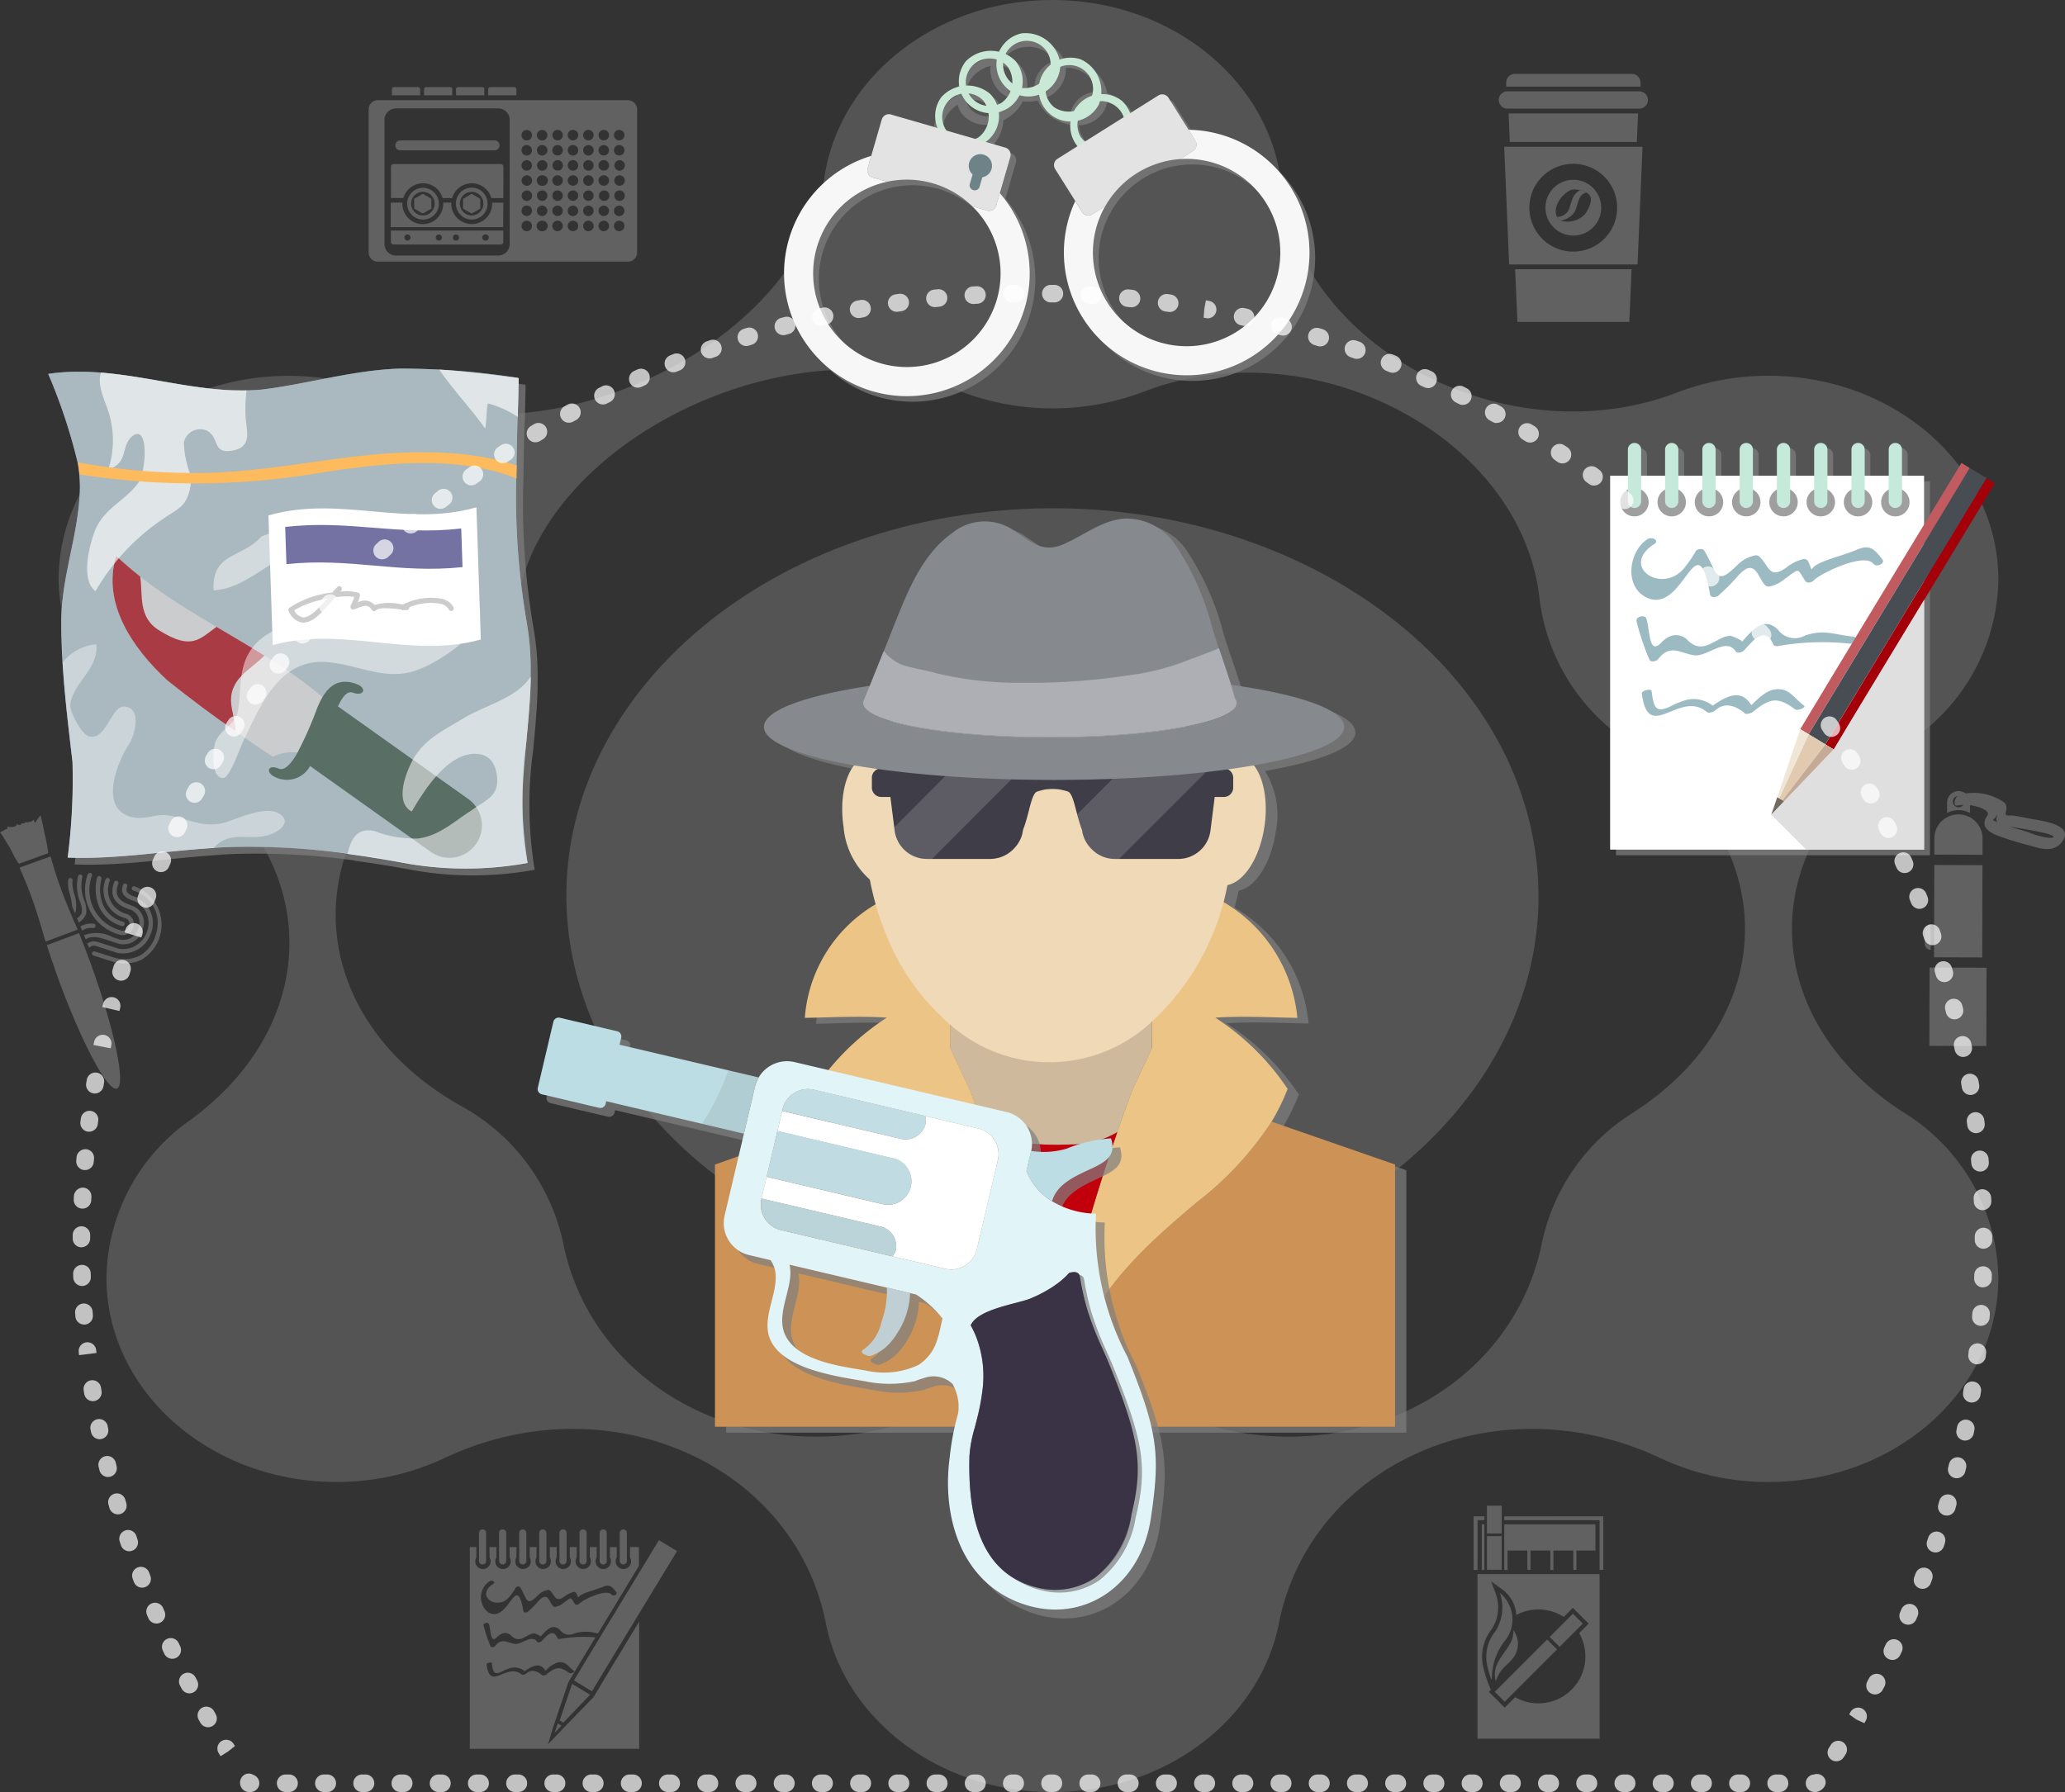 <svg id="Component_11_1" data-name="Component 11 – 1" xmlns="http://www.w3.org/2000/svg" width="120.625" height="104.704" viewBox="0 0 120.625 104.704">
  <rect x="0" y="0" width="120.625" height="104.704" fill="#333333" stroke="none"/>
  <g id="Group_11724" data-name="Group 11724">
    <g id="Group_6724" data-name="Group 6724" transform="translate(3.429)">
      <g id="Group_6721" data-name="Group 6721" opacity="0.43" style="isolation: isolate">
        <path id="Path_37323" data-name="Path 37323" d="M27.334.019c15.6.508,28.649,11.129,29.157,23.722S44.767,46.133,29.172,45.626.523,34.5.015,21.9,11.739-.489,27.334.019Z" transform="translate(26.465 34.42) rotate(-9.345)" fill="gray"/>
        <path id="Path_6596" data-name="Path 6596" d="M358.812,307.351h0c-8.695-5.61-8.695-15.85,0-21.461h0a11.559,11.559,0,0,0,5.538-9.652c0-6.59-6.014-11.931-13.434-11.931a14.834,14.834,0,0,0-5.451,1.024c-9.842,3.7-21.987-2.707-23-12.173h0c-.639-6.061-6.382-10.805-13.374-10.805-6.872,0-12.538,4.583-13.337,10.5-1.326,9.431-15.766,16.56-25.5,12.618a14.8,14.8,0,0,0-5.782-1.159c-7.419,0-13.433,5.342-13.433,11.931a11.685,11.685,0,0,0,6.264,10.091c9.009,5.139,9.7,15.4,1.431,21.459a11.445,11.445,0,0,0-4.9,9.216c0,6.589,6.015,11.931,13.434,11.931a14.726,14.726,0,0,0,6.417-1.446c9.443-4.382,20.269.322,22.163,9.645,1.076,5.633,6.595,9.922,13.243,9.922s12.167-4.289,13.243-9.921c1.894-9.323,12.72-14.028,22.163-9.646a14.722,14.722,0,0,0,6.417,1.447c7.42,0,13.434-5.342,13.434-11.931A11.559,11.559,0,0,0,358.812,307.351Zm-43.3,17.288a14.956,14.956,0,0,0-12.834,0c-9.443,4.382-20.269-.323-22.162-9.645a11.983,11.983,0,0,0-6.072-8.081c-9.009-5.139-9.7-15.4-1.432-21.459a11.632,11.632,0,0,0,4.805-7.781c1.326-9.43,15.765-16.559,25.5-12.618a15.014,15.014,0,0,0,11.233.135c9.842-3.7,21.987,2.707,23,12.173h0a11.706,11.706,0,0,0,5.478,8.527h0c8.694,5.61,8.694,15.85,0,21.461h0a11.845,11.845,0,0,0-5.347,7.643C335.779,324.317,324.953,329.022,315.51,324.639Z" transform="translate(-251.045 -242.352)" fill="gray"/>
      </g>
    </g>
    <g id="Group_6733" data-name="Group 6733" transform="translate(0 4.315)" opacity="0.6" style="mix-blend-mode: color-burn;isolation: isolate">
      <g id="Group_6725" data-name="Group 6725" transform="translate(21.538 0.773)">
        <path id="Path_6598" data-name="Path 6598" d="M282.336,257.051l-.486-.282-.488.28v.563l.486.282.488-.28Zm2.852,0-.488-.284-.486.282,0,.562.488.283.486-.282Zm-2.852,0-.486-.282-.488.28v.563l.486.282.488-.28Zm2.852,0-.488-.284-.486.282,0,.562.488.283.486-.282Zm0,0-.488-.284-.486.282,0,.562.488.283.486-.282Zm-3.339-.282-.488.28v.563l.486.282.488-.28v-.564Zm.486.282-.486-.282-.488.28v.563l.486.282.488-.28Zm0,0-.486-.282-.488.28v.563l.486.282.488-.28Zm0,0-.486-.282-.488.28v.563l.486.282.488-.28Zm2.852,0-.488-.284-.486.282,0,.562.488.283.486-.282Zm-2.852,0-.486-.282-.488.28v.563l.486.282.488-.28Zm2.852,0-.488-.284-.486.282,0,.562.488.283.486-.282Zm0,0-.488-.284-.486.282,0,.562.488.283.486-.282Zm-3.339-.282-.488.28v.563l.486.282.488-.28v-.564Zm.486.282-.486-.282-.488.28v.563l.486.282.488-.28Zm0,0-.486-.282-.488.28v.563l.486.282.488-.28Zm0,0-.486-.282-.488.28v.563l.486.282.488-.28Zm2.852,0-.488-.284-.486.282,0,.562.488.283.486-.282Zm-2.852,0-.486-.282-.488.28v.563l.486.282.488-.28Zm2.852,0-.488-.284-.486.282,0,.562.488.283.486-.282Zm0,0-.488-.284-.486.282,0,.562.488.283.486-.282Zm-3.339-.282-.488.28v.563l.486.282.488-.28v-.564Zm3.339.282-.488-.284-.486.282,0,.562.488.283.486-.282Zm-3.339-.282-.488.28v.563l.486.282.488-.28v-.564Zm12.512,3.445V251.79a.543.543,0,0,0-.569-.507l-14.543,0a.538.538,0,0,0-.569.505v8.424a.538.538,0,0,0,.568.505h14.543A.54.54,0,0,0,294.362,260.214Zm-1.026-3.658a.306.306,0,0,1,.307.307.306.306,0,1,1-.613,0A.3.3,0,0,1,293.336,256.557Zm0-.885a.307.307,0,1,1-.307.307A.308.308,0,0,1,293.336,255.671Zm-.9,1.5a.308.308,0,0,1-.305-.308.306.306,0,0,1,.613,0A.311.311,0,0,1,292.432,257.17Zm.906-2.381a.306.306,0,1,1-.307.307A.306.306,0,0,1,293.338,254.789Zm-4.519.612a.306.306,0,1,1,.305-.305A.305.305,0,0,1,288.818,255.4Zm-.9.885a.307.307,0,0,1,0-.614.307.307,0,1,1,0,.614Zm0,.271a.3.3,0,0,1,.305.305.306.306,0,1,1-.305-.305Zm.9-.271a.307.307,0,1,1,0-.613.307.307,0,1,1,0,.613Zm.9-1.5a.306.306,0,0,1,.307.307.3.3,0,0,1-.305.305.306.306,0,1,1,0-.612Zm-1.807,2.651a.306.306,0,0,1,.307.307.306.306,0,0,1-.612,0A.308.308,0,0,1,287.913,257.439Zm.9-.271a.306.306,0,0,1,0-.612.3.3,0,0,1,.305.305A.306.306,0,0,1,288.817,257.169Zm.9-.883a.307.307,0,1,1,.307-.307A.307.307,0,0,1,289.722,256.285Zm.9-.885a.306.306,0,1,1,.305-.305A.3.3,0,0,1,290.625,255.4Zm-.9,1.155a.306.306,0,1,1,0,.613.306.306,0,0,1,0-.613Zm.9-.271a.307.307,0,1,1,.307-.307A.306.306,0,0,1,290.625,256.285Zm.9-.884a.306.306,0,1,1,.306-.305A.3.3,0,0,1,291.528,255.4Zm-.9,1.155a.306.306,0,1,1-.306.305A.3.3,0,0,1,290.625,256.557Zm.9-.271a.307.307,0,1,1,.307-.307A.306.306,0,0,1,291.528,256.285Zm.9-.885a.306.306,0,1,1,.305-.3A.3.3,0,0,1,292.432,255.4Zm-.9,1.156a.306.306,0,1,1,0,.612.306.306,0,1,1,0-.612Zm.9-.271a.307.307,0,1,1,.307-.307A.306.306,0,0,1,292.432,256.285Zm.9-2.38a.307.307,0,1,1-.307.307A.308.308,0,0,1,293.336,253.905Zm0-.885a.312.312,0,0,1,.307.307.307.307,0,0,1-.614,0A.311.311,0,0,1,293.336,253.021Zm-.9.885a.306.306,0,1,1-.307.307A.307.307,0,0,1,292.432,253.905Zm0-.885a.312.312,0,0,1,.307.307.307.307,0,0,1-.614,0A.311.311,0,0,1,292.432,253.021Zm-.9.885a.306.306,0,0,1,.307.307.307.307,0,0,1-.614,0A.307.307,0,0,1,291.529,253.905Zm0-.885a.311.311,0,0,1,.307.307.307.307,0,1,1-.307-.307Zm-.9.885a.306.306,0,1,1,0,.613.306.306,0,1,1,0-.613Zm0-.885a.311.311,0,0,1,.307.307.307.307,0,1,1-.307-.307Zm-.9.885a.306.306,0,1,1,0,.613.306.306,0,0,1,0-.613Zm0-.885a.311.311,0,0,1,.307.307.307.307,0,1,1-.307-.307Zm-.9.885a.306.306,0,0,1,0,.613.306.306,0,1,1,0-.613Zm-.9,1.5a.306.306,0,1,1,.305-.305A.306.306,0,0,1,287.915,255.4Zm.9-2.38a.311.311,0,0,1,.307.307.307.307,0,1,1-.307-.307Zm-.9.885a.306.306,0,1,1-.307.307A.3.3,0,0,1,287.915,253.905Zm0-.884a.311.311,0,0,1,.307.307.307.307,0,1,1-.307-.307Zm-1.664,7.336h-5.978a.668.668,0,0,1-.668-.668v-7.257a.668.668,0,0,1,.667-.67h5.978a.67.67,0,0,1,.669.669v7.258A.668.668,0,0,1,286.251,260.358Zm1.664-1.421a.307.307,0,0,1,0-.614.307.307,0,1,1,0,.614Zm.9-.885a.306.306,0,1,1,.305-.3A.305.305,0,0,1,288.818,258.051Zm0,.885a.307.307,0,1,1,0-.613.307.307,0,1,1,0,.613Zm.9-.885a.306.306,0,1,1,.305-.3A.3.3,0,0,1,289.722,258.051Zm0,.885a.307.307,0,1,1,.307-.307A.31.31,0,0,1,289.722,258.936Zm.9-.884a.306.306,0,1,1,.305-.305A.306.306,0,0,1,290.625,258.052Zm0,.884a.307.307,0,1,1,.307-.307A.306.306,0,0,1,290.625,258.936Zm.9-.884a.306.306,0,1,1,.306-.305A.306.306,0,0,1,291.528,258.052Zm0,.885a.307.307,0,1,1,.307-.307A.307.307,0,0,1,291.528,258.937Zm.9-.885a.306.306,0,1,1,.305-.305A.306.306,0,0,1,292.432,258.052Zm0,.885a.307.307,0,1,1,.307-.307A.307.307,0,0,1,292.432,258.937Zm.9-.885a.306.306,0,1,1,0-.612.306.306,0,1,1,0,.612Zm0,.885a.307.307,0,1,1,.307-.307A.306.306,0,0,1,293.336,258.936Zm-8.635-2.169-.486.282,0,.562.488.283.486-.282,0-.562Zm-2.85,0-.488.28v.563l.486.282.488-.28v-.564Zm.486.282-.486-.282-.488.28v.563l.486.282.488-.28Zm2.852,0-.488-.284-.486.282,0,.562.488.283.486-.282Zm-2.852,0-.486-.282-.488.28v.563l.486.282.488-.28Zm2.852,0-.488-.284-.486.282,0,.562.488.283.486-.282Zm0,0-.488-.284-.486.282,0,.562.488.283.486-.282Zm-3.339-.282-.488.28v.563l.486.282.488-.28v-.564Zm.486.282-.486-.282-.488.28v.563l.486.282.488-.28Zm2.852,0-.488-.284-.486.282,0,.562.488.283.486-.282Zm-2.852,0-.486-.282-.488.28v.563l.486.282.488-.28Zm2.852,0-.488-.284-.486.282,0,.562.488.283.486-.282Zm0,0-.488-.284-.486.282,0,.562.488.283.486-.282Zm-3.339-.282-.488.28v.563l.486.282.488-.28v-.564Zm.486.282-.486-.282-.488.28v.563l.486.282.488-.28Zm0,0-.486-.282-.488.28v.563l.486.282.488-.28Z" transform="translate(-278.681 -250.518)" fill="gray"/>
        <path id="Path_6599" data-name="Path 6599" d="M287.227,260.418h-.652a.238.238,0,0,1,0,.031v.029a1.193,1.193,0,0,1-2.039.842,1.18,1.18,0,0,1-.349-.84c0-.022,0-.043,0-.063h-.469c0,.02,0,.041,0,.063a1.194,1.194,0,0,1-2.388,0v-.027c0-.013,0-.024,0-.037l-.678,0v1.435h6.344l.221,0Z" transform="translate(-279.364 -253.667)" fill="gray"/>
        <path id="Path_6600" data-name="Path 6600" d="M287.225,263.572l0-.663h-6.566v.664a.151.151,0,0,0,.149.149h6.265A.15.15,0,0,0,287.225,263.572Zm-1.039-.434a.178.178,0,1,1,0,.355.178.178,0,1,1,0-.355Zm-1.727,0a.18.18,0,1,1-.18.18A.182.182,0,0,1,284.46,263.136Zm-1,0a.178.178,0,1,1-.178.178A.175.175,0,0,1,283.457,263.138Zm-1.83,0a.178.178,0,1,1,0,.356.178.178,0,0,1,0-.356Z" transform="translate(-279.363 -254.526)" fill="gray"/>
        <path id="Path_6601" data-name="Path 6601" d="M287.226,258.966h-.7a1.172,1.172,0,0,0-.3-.514,1.194,1.194,0,0,0-1.991.514h-.513l-.046,0a1.165,1.165,0,0,0-.3-.516,1.182,1.182,0,0,0-.842-.348,1.2,1.2,0,0,0-1.149.863h-.721v-1.833a.153.153,0,0,1,.151-.151h6.265a.153.153,0,0,1,.151.151Z" transform="translate(-279.363 -252.482)" fill="gray"/>
        <path id="Path_6602" data-name="Path 6602" d="M283.954,260.028c0-.022,0-.043,0-.063a.925.925,0,0,0-1.846,0c0,.022,0,.043,0,.063a.926.926,0,0,0,1.852,0Zm-.927.687a.688.688,0,0,1-.688-.687c0-.022,0-.043,0-.063a.688.688,0,0,1,1.371,0c0,.021,0,.044,0,.063A.689.689,0,0,1,283.028,260.716Z" transform="translate(-279.86 -253.214)" fill="gray"/>
        <path id="Path_6603" data-name="Path 6603" d="M288.3,260.025c0-.02,0-.041,0-.063a.925.925,0,0,0-1.847,0c0,.02,0,.041,0,.063a.926.926,0,0,0,1.852,0Zm-.925.69a.689.689,0,0,1-.689-.689c0-.021,0-.043,0-.064a.688.688,0,0,1,1.371,0c0,.02,0,.041,0,.063A.691.691,0,0,1,287.379,260.715Z" transform="translate(-281.36 -253.213)" fill="gray"/>
        <path id="Path_6604" data-name="Path 6604" d="M283.747,260.5l-.488.28-.486-.282v-.564l.488-.28.486.282Z" transform="translate(-280.091 -253.404)" fill="gray"/>
        <path id="Path_6605" data-name="Path 6605" d="M288.1,260.5l-.486.282-.488-.283,0-.562.486-.282.488.283Z" transform="translate(-281.591 -253.403)" fill="gray"/>
        <path id="Path_6606" data-name="Path 6606" d="M282.4,250.244v.353h-1.65v-.352a.129.129,0,0,1,.128-.128h1.394A.128.128,0,0,1,282.4,250.244Z" transform="translate(-279.395 -250.116)" fill="gray"/>
        <path id="Path_6607" data-name="Path 6607" d="M285.26,250.244v.352H283.61v-.352a.128.128,0,0,1,.128-.128h1.394A.128.128,0,0,1,285.26,250.244Z" transform="translate(-280.38 -250.116)" fill="gray"/>
        <path id="Path_6608" data-name="Path 6608" d="M288.119,250.244v.353h-1.651v-.353a.128.128,0,0,1,.128-.128h1.394A.128.128,0,0,1,288.119,250.244Z" transform="translate(-281.366 -250.116)" fill="gray"/>
        <path id="Path_6609" data-name="Path 6609" d="M290.979,250.244v.353h-1.65v-.353a.128.128,0,0,1,.128-.128h1.394A.129.129,0,0,1,290.979,250.244Z" transform="translate(-282.352 -250.116)" fill="gray"/>
        <path id="Rectangle_1095" data-name="Rectangle 1095" d="M.29,0H5.8a.29.29,0,0,1,.29.29v0a.29.29,0,0,1-.29.29H.289A.289.289,0,0,1,0,.288v0A.29.29,0,0,1,.29,0Z" transform="translate(1.554 3.116)" fill="gray"/>
      </g>
      <g id="Group_6726" data-name="Group 6726" transform="translate(27.421 85.043)">
        <path id="Path_6610" data-name="Path 6610" d="M288.8,404.917c.121.377.067,1.212.5.732a.835.835,0,0,1,.277-.183.5.5,0,0,1,.556.162c.507.447.846-.134,1.312-.171.024,0,.409.149.37.192.343-.377.683-.811,1.134-.387a.656.656,0,0,0,.854.19,2.442,2.442,0,0,1,1.362.016l1.524-2.516.87-1.436v-1.1h-.52v.609a.44.44,0,0,1,.062.223.448.448,0,1,1-.9,0,.436.436,0,0,1,.064-.229v-.6h-.4v.6a.436.436,0,0,1,.064.229.448.448,0,1,1-.9,0,.44.44,0,0,1,.062-.223v-.609h-.4v.6a.448.448,0,1,1-.832.231.428.428,0,0,1,.064-.227v-.606h-.4v.606a.434.434,0,0,1,.063.227.448.448,0,1,1-.833-.227v-.606h-.4v.606a.439.439,0,0,1,.063.227.448.448,0,1,1-.9,0,.443.443,0,0,1,.063-.231v-.6h-.4v.606a.433.433,0,0,1,.063.227.449.449,0,1,1-.9,0,.436.436,0,0,1,.064-.229v-.6h-.4v.6a.436.436,0,0,1,.064.229.448.448,0,1,1-.9,0,.44.44,0,0,1,.062-.223v-.609h-.4v.606a.448.448,0,1,1-.833.227.44.44,0,0,1,.063-.227v-.606h-.381V412.2h9.894v-7.432l-2.049,3.383-.486.813-.134.22-.141.15L293.5,410.63l-.322.337-.278.292-.648.676.267-.908.13-.383.149-.444.574-1.692.068-.2.13-.217.695-1.157.753-1.242a7.917,7.917,0,0,0-2.051.088c-.069.014-.151.012-.181-.063-.271-.651-.752.049-.913.2-.06.056-.208.113-.269.023-.3-.443-.893.178-1.286.132-.433-.049-.769-.384-1.153.123-.044.06-.221.113-.269.023a7.638,7.638,0,0,1-.41-1.221C288.444,404.863,288.752,404.779,288.8,404.917Zm.168,2.286c.066.52.125.72.625.466a2.7,2.7,0,0,1,.473-.188.93.93,0,0,1,.82.186c.457-.318.9-.545,1.226-.019a1.5,1.5,0,0,1,.74-.5c.447-.062.585.257.922.512.072.054-.207.176-.286.114-.567-.425-.811-.334-1.328.081-.049.041-.234.111-.275.023q-.542-.414-.92-.064c-.06.044-.2.1-.264.041-.858-.709-1.84,1.015-2.041-.574C288.647,407.181,288.956,407.115,288.967,407.2Zm-.125-4.793c.132-.087.382.041.208.153-1.126.728.3,1.638.982.708a3.369,3.369,0,0,0,.324-.478c.046-.075.218-.1.271-.018.421.692.333,1.158,1.043.452a1.051,1.051,0,0,1,.537-.3.16.16,0,0,1,.17.044c.307.313.307.7.822.343a1.368,1.368,0,0,1,.521-.267.147.147,0,0,1,.185.073c.178.378.005.225.333.061s.82-.273,1.17-.425c.415-.182.556-.066.832.3.1.132-.188.258-.28.139-.287-.373-1.675.3-1.879.519-.063.065-.208.113-.271.019-.275-.406-.144-.419-.64-.068a1.071,1.071,0,0,1-.463.237.164.164,0,0,1-.171-.042c-.221-.229-.3-.885-.835-.3a6.53,6.53,0,0,1-.632.638c-.062.051-.239.075-.258-.035-.435-2.426-.832.754-2.056.068A1.122,1.122,0,0,1,288.841,402.41Z" transform="translate(-287.658 -399.382)" fill="gray"/>
        <path id="Path_6611" data-name="Path 6611" d="M288.927,400.678a.209.209,0,0,1-.21.209h0a.209.209,0,0,1-.208-.209v-1.632a.209.209,0,0,1,.208-.209h0a.209.209,0,0,1,.21.209Z" transform="translate(-287.951 -398.837)" fill="gray"/>
        <path id="Path_6612" data-name="Path 6612" d="M290.719,400.678a.209.209,0,0,1-.209.209h0a.209.209,0,0,1-.209-.209v-1.632a.209.209,0,0,1,.209-.209h0a.209.209,0,0,1,.209.209Z" transform="translate(-288.569 -398.837)" fill="gray"/>
        <path id="Path_6613" data-name="Path 6613" d="M292.511,400.678a.209.209,0,0,1-.208.209h0a.209.209,0,0,1-.21-.209v-1.632a.209.209,0,0,1,.21-.209h0a.209.209,0,0,1,.208.209Z" transform="translate(-289.187 -398.837)" fill="gray"/>
        <path id="Path_6614" data-name="Path 6614" d="M294.3,400.678a.209.209,0,0,1-.209.209h0a.209.209,0,0,1-.209-.209v-1.632a.209.209,0,0,1,.209-.209h0a.209.209,0,0,1,.209.209Z" transform="translate(-289.805 -398.837)" fill="gray"/>
        <path id="Path_6615" data-name="Path 6615" d="M296.1,400.678a.209.209,0,0,1-.209.209h0a.209.209,0,0,1-.209-.209v-1.632a.209.209,0,0,1,.209-.209h0a.209.209,0,0,1,.209.209Z" transform="translate(-290.423 -398.837)" fill="gray"/>
        <path id="Path_6616" data-name="Path 6616" d="M297.888,400.678a.209.209,0,0,1-.209.209h0a.209.209,0,0,1-.209-.209v-1.632a.209.209,0,0,1,.209-.209h0a.209.209,0,0,1,.209.209Z" transform="translate(-291.04 -398.837)" fill="gray"/>
        <path id="Path_6617" data-name="Path 6617" d="M299.681,400.678a.209.209,0,0,1-.209.209h0a.209.209,0,0,1-.209-.209v-1.632a.209.209,0,0,1,.209-.209h0a.209.209,0,0,1,.209.209Z" transform="translate(-291.658 -398.837)" fill="gray"/>
        <path id="Path_6618" data-name="Path 6618" d="M301.473,400.678a.209.209,0,0,1-.209.209h0a.209.209,0,0,1-.209-.209v-1.632a.209.209,0,0,1,.209-.209h0a.209.209,0,0,1,.209.209Z" transform="translate(-292.276 -398.837)" fill="gray"/>
        <path id="Path_6619" data-name="Path 6619" d="M303,400.439l-.373.616L299.5,406.2l-.982,1.62-.486.813-.788-.479-.057-.033-.207-.127.695-1.157,1.52-2.509.892-1.473,1.854-3.056.264.16v0l.524.319,0,0Z" transform="translate(-290.873 -399.17)" fill="gray"/>
        <path id="Path_6620" data-name="Path 6620" d="M295.653,416.267l-.406.426.188-.558.058.035.1.062Z" transform="translate(-290.274 -404.8)" fill="gray"/>
        <path id="Path_6621" data-name="Path 6621" d="M297.476,413.246l-1.559,1.633-.056-.035-.1-.062-.058-.035.725-2.137.262.158h0l.524.319Z" transform="translate(-290.43 -403.584)" fill="gray"/>
      </g>
      <g id="Group_6727" data-name="Group 6727" transform="translate(0 43.324)">
        <path id="Path_6622" data-name="Path 6622" d="M254.429,331.194a.129.129,0,0,1,.247.071,2.446,2.446,0,0,0,.138,1.611,1.805,1.805,0,0,0,1.142.907.129.129,0,0,1-.078.245,2.047,2.047,0,0,1-1.293-1.034,2.687,2.687,0,0,1-.159-1.792Z" transform="translate(-248.753 -327.561)" fill="gray"/>
        <path id="Path_6623" data-name="Path 6623" d="M253.569,330.925a.128.128,0,0,1,.247.069,2.43,2.43,0,0,0,1.665,3.191.38.38,0,0,0,.5-.259.341.341,0,0,0-.226-.454,1.68,1.68,0,0,1-1.145-2.255.128.128,0,0,1,.161-.084.13.13,0,0,1,.084.162,1.444,1.444,0,0,0,.977,1.932.6.6,0,0,1,.394.777.637.637,0,0,1-.828.425,2.7,2.7,0,0,1-1.837-3.495Z" transform="translate(-248.444 -327.469)" fill="gray"/>
        <path id="Path_6624" data-name="Path 6624" d="M253.4,334.948l-.1-.239a2.024,2.024,0,0,1,1.671.111c.124.042.25.085.379.125a.906.906,0,0,0,1.132-.663l0,0a.8.8,0,0,0-.505-1.077c-1.293-.413-1.031-1.236-.918-1.587a.129.129,0,1,1,.246.079c-.119.37-.3.929.752,1.264a1.058,1.058,0,0,1,.672,1.4l0,0a1.156,1.156,0,0,1-1.453.832c-.132-.042-.259-.085-.387-.128C254.284,334.856,253.8,334.689,253.4,334.948Z" transform="translate(-248.394 -327.705)" fill="gray"/>
        <path id="Path_6625" data-name="Path 6625" d="M253.7,335.549l-.1-.263a.608.608,0,0,1,.547-.113l1.3.417a1.479,1.479,0,0,0,1.633-1.009,1.391,1.391,0,0,0-.748-1.78c-.758-.242-.762-.594-.652-.936a.129.129,0,0,1,.161-.084.131.131,0,0,1,.083.163c-.066.2-.132.415.485.612a1.653,1.653,0,0,1,.915,2.1,1.731,1.731,0,0,1-1.957,1.176l-1.3-.416A.342.342,0,0,0,253.7,335.549Z" transform="translate(-248.495 -327.792)" fill="gray"/>
        <path id="Path_6626" data-name="Path 6626" d="M254.019,335.914a.129.129,0,0,1,.162-.083l1.129.36a2.109,2.109,0,0,0,1.468-.1,2.014,2.014,0,0,0,.965-1.263,1.976,1.976,0,0,0-1.319-2.555.127.127,0,0,1-.083-.161h0a.129.129,0,0,1,.162-.083,2.377,2.377,0,0,1,.389,4.293,2.338,2.338,0,0,1-1.662.109l-1.126-.36A.128.128,0,0,1,254.019,335.914Z" transform="translate(-248.639 -327.879)" fill="gray"/>
        <path id="Path_6627" data-name="Path 6627" d="M253.076,335.748l-.048-.135v0c-.014-.035-.028-.071-.041-.106a1.2,1.2,0,0,1,.788-.157.131.131,0,0,1,.083.163.127.127,0,0,1-.161.083,1.018,1.018,0,0,0-.615.152Z" transform="translate(-248.285 -329.017)" fill="gray"/>
        <path id="Path_6628" data-name="Path 6628" d="M252.778,333.781l-.045-.1-.062-.142a.782.782,0,0,0,.284-.328,1.424,1.424,0,0,0-.107-.642,2.486,2.486,0,0,1-.113-1.5.128.128,0,1,1,.243.079,2.28,2.28,0,0,0,.116,1.343,1.482,1.482,0,0,1,.105.794A1.067,1.067,0,0,1,252.778,333.781Z" transform="translate(-248.172 -327.52)" fill="gray"/>
        <path id="Path_6629" data-name="Path 6629" d="M252.273,333.338c-.052-.135-.107-.269-.161-.4a3.835,3.835,0,0,0-.124-.687,1.918,1.918,0,0,1-.1-.868.128.128,0,1,1,.244.076,2.035,2.035,0,0,0,.1.731,2.244,2.244,0,0,1,.1,1.014A.556.556,0,0,1,252.273,333.338Z" transform="translate(-247.9 -327.624)" fill="gray"/>
        <path id="Path_6630" data-name="Path 6630" d="M250.6,338.706c-.224-.622-.431-1.227-.614-1.805l1.881-.705c.232.571.463,1.174.691,1.8,1.382,3.827,2.065,7.089,1.524,7.285S251.983,342.535,250.6,338.706Z" transform="translate(-247.251 -329.316)" fill="gray"/>
        <path id="Path_6631" data-name="Path 6631" d="M247.555,330.014l1.812-.655a26.14,26.14,0,0,0,1.251,3.5l.007.02c.1.262.226.5.32.756l-1.865.7c-.093-.258-.157-.541-.245-.809l-.007-.021A26.17,26.17,0,0,0,247.555,330.014Z" transform="translate(-246.413 -326.959)" fill="gray"/>
        <path id="Path_6632" data-name="Path 6632" d="M246.917,328.527a5.088,5.088,0,0,1-.451-.792c-.145-.271-.225-.387-.358-.6a3.023,3.023,0,0,0-.295-.44c.044-.047.284-.117.3-.189.118.038.161-.058.111-.159.128.06.653.056.568-.179a.179.179,0,0,0,.216.082c.037,0,.052-.073.077-.083.044-.017.092.007.128-.007s.081-.069.1-.077c.041,0,.092.034.129.021.068-.026.3-.035.307-.171.061.057.06.148.128.191a2.093,2.093,0,0,1,.306-.427c.121.478.17.784.261,1.181a7.343,7.343,0,0,1,.182,1.03Z" transform="translate(-245.812 -325.697)" fill="gray"/>
      </g>
      <g id="Group_6730" data-name="Group 6730" transform="translate(87.547)">
        <path id="Path_6633" data-name="Path 6633" d="M380.878,266.354h6.8l-.129,3.081h-6.539Z" transform="translate(-379.919 -254.941)" fill="gray"/>
        <path id="Path_6634" data-name="Path 6634" d="M387.856,252.471l-.071,1.666h-7.42l-.071-1.666Z" transform="translate(-379.717 -250.155)" fill="gray"/>
        <path id="Path_6635" data-name="Path 6635" d="M385.206,258.384a1.629,1.629,0,1,0,1.63,1.63A1.631,1.631,0,0,0,385.206,258.384Zm.686,2a1.409,1.409,0,0,1-1.387.4c-.015,0-.028-.011-.043-.017a.469.469,0,0,1-.221-.22.957.957,0,0,1,.032-.746,1.629,1.629,0,0,1,.811-.832.786.786,0,0,1,.213-.021,1.718,1.718,0,0,1,.305.041,1.411,1.411,0,0,1,.381.146.519.519,0,0,1,.219.228C386.33,259.646,386.06,260.162,385.892,260.383Z" transform="translate(-380.849 -252.194)" fill="gray"/>
        <path id="Path_6636" data-name="Path 6636" d="M379.9,255.441l.29,6.872h7.5l.29-6.872Zm4.038,6.124A2.565,2.565,0,1,1,386.5,259,2.566,2.566,0,0,1,383.938,261.565Z" transform="translate(-379.581 -251.179)" fill="gray"/>
        <path id="Path_6637" data-name="Path 6637" d="M388.129,251a.507.507,0,0,1-.506.507h-7.7a.506.506,0,0,1-.072-1.007.623.623,0,0,1,.072-.005h7.7a.624.624,0,0,1,.072.005A.508.508,0,0,1,388.129,251Z" transform="translate(-379.414 -249.475)" fill="gray"/>
        <path id="Path_6638" data-name="Path 6638" d="M387.922,249.44v.246a.371.371,0,0,0-.071,0h-7.7a.4.4,0,0,0-.073,0v-.246a.5.5,0,0,1,.5-.5h6.844A.5.5,0,0,1,387.922,249.44Z" transform="translate(-379.641 -248.937)" fill="gray"/>
        <g id="Group_6729" data-name="Group 6729" transform="translate(3.392 6.795)">
          <g id="Group_6728" data-name="Group 6728">
            <path id="Path_6639" data-name="Path 6639" d="M386.33,259.452c-.575.079-.463.9-.8,1.259a1.272,1.272,0,0,1-.715.374.472.472,0,0,1-.221-.221.753.753,0,0,0,.748-.552,4.73,4.73,0,0,1,.186-.556.938.938,0,0,1,.426-.451A1.381,1.381,0,0,1,386.33,259.452Z" transform="translate(-384.59 -259.306)" fill="gray"/>
          </g>
        </g>
      </g>
      <g id="Group_6731" data-name="Group 6731" transform="translate(112.43 41.904)">
        <path id="Path_6640" data-name="Path 6640" d="M421.142,338.8l-.013,4.573-3.327-.01.013-4.573h.257l2.814.008Z" transform="translate(-417.53 -328.475)" fill="gray"/>
        <rect id="Rectangle_1096" data-name="Rectangle 1096" width="5.391" height="2.814" transform="translate(0.544 9.713) rotate(-89.833)" fill="gray"/>
        <path id="Path_6641" data-name="Path 6641" d="M421.06,326.543l0,.946-2.814-.009,0-.946a1.4,1.4,0,0,1,.741-1.236h0a1.379,1.379,0,0,1,.489-.156,1.468,1.468,0,0,1,.179-.01c.031,0,.06,0,.089,0a1.48,1.48,0,0,1,.261.042,1.455,1.455,0,0,1,.318.126A1.41,1.41,0,0,1,421.06,326.543Z" transform="translate(-417.682 -323.766)" fill="gray"/>
        <path id="Path_6642" data-name="Path 6642" d="M417.742,334.933l0,1.487a.354.354,0,0,1-.248-.1.35.35,0,0,1-.1-.25l0-.785A.351.351,0,0,1,417.742,334.933Z" transform="translate(-417.387 -327.144)" fill="gray"/>
        <path id="Path_6643" data-name="Path 6643" d="M420.466,323.192h0a.669.669,0,0,0-1.083.524v.613a1.388,1.388,0,0,1,.49-.156,1.45,1.45,0,0,1,.178-.011h0c.031,0,.06,0,.09,0a1.4,1.4,0,0,1,.578.168v-.614a.663.663,0,0,0-.235-.509h0A.065.065,0,0,0,420.466,323.192Zm-.136.657a.334.334,0,1,1-.332-.515.015.015,0,0,1,.013,0h0a.149.149,0,0,1,.042,0,.336.336,0,0,1,.334.335.326.326,0,0,1-.047.17.04.04,0,0,1-.008.014Z" transform="translate(-418.075 -323.047)" fill="gray"/>
        <path id="Path_6644" data-name="Path 6644" d="M420.28,323.936c.337-.149,1.979.18,1.683.611-.368.534-.1.848.453,1.109a17.479,17.479,0,0,0,2.2.687c.519.161,1.168.309,1.588-.129,1.141-1.19-1.329-1.389-1.961-1.528q-.384-.085-.775-.14c-.138-.019-.49.049-.436-.133.06-.2.1-.5-.107-.651a3.126,3.126,0,0,0-2.551-.44c-.247.04-.486.691-.134.632.482-.079,2.465-.256,2.262.709-.1.482.566.509.871.552.664.092,1.366.218,2.02.372.455.107.659.31.076.25a4.508,4.508,0,0,1-1.028-.287c-.624-.223-1.314-.343-1.908-.623-.427-.2-.188-.02-.032-.4a.719.719,0,0,0,.081-.453c-.231-.749-1.658-1-2.293-.718-.236.1-.391.747-.008.578Z" transform="translate(-418.304 -323.113)" fill="gray"/>
      </g>
      <g id="Group_6732" data-name="Group 6732" transform="translate(86.08 83.66)">
        <path id="Path_6645" data-name="Path 6645" d="M377.176,397.671h.629v.226h-.4v2.91h-.228Z" transform="translate(-377.176 -397.053)" fill="gray"/>
        <path id="Path_6646" data-name="Path 6646" d="M385.69,397.671v3.135h-.216V397.9h-5.567v-.225Z" transform="translate(-378.117 -397.053)" fill="gray"/>
        <path id="Path_6647" data-name="Path 6647" d="M378.052,398.388v2.666H377.9v-2.666Z" transform="translate(-377.424 -397.3)" fill="gray"/>
        <path id="Path_6648" data-name="Path 6648" d="M385.231,398.388v1.532h-1.111v1.133h-.177v-1.133H382.78v1.133H382.6v-1.133h-1.162v1.133h-.178V399.92H380.1v1.134h-.194v-2.666Z" transform="translate(-378.117 -397.3)" fill="gray"/>
        <path id="Path_6649" data-name="Path 6649" d="M377.523,402.827v9.616h7.13v-9.617Zm5.939,3.449a2.741,2.741,0,0,1-3.74,3.74l-.613.613-.921-.922.114-.114-.2-.51a6.453,6.453,0,0,1-.231-.772,2.63,2.63,0,0,1,.492-2.285,2.335,2.335,0,0,0,.237-2.017l-.277-.755.651.473a1.977,1.977,0,0,1,.811,1.491,2.7,2.7,0,0,1,1.294-.326,2.747,2.747,0,0,1,1.482.436l.531-.531.923.923Z" transform="translate(-377.295 -398.83)" fill="gray"/>
        <rect id="Rectangle_1097" data-name="Rectangle 1097" width="4.323" height="0.818" transform="translate(1.237 10.876) rotate(-45)" fill="gray"/>
        <rect id="Rectangle_1098" data-name="Rectangle 1098" width="1.92" height="0.818" transform="translate(4.443 7.67) rotate(-45.003)" fill="gray"/>
        <path id="Path_6650" data-name="Path 6650" d="M379.392,407.3a3.505,3.505,0,0,0-.752,2,1.075,1.075,0,0,1-.04.276,6.105,6.105,0,0,1-.221-.743,2.384,2.384,0,0,1,.459-2.093,2.587,2.587,0,0,0,.263-2.235A2,2,0,0,1,379.392,407.3Z" transform="translate(-377.564 -399.407)" fill="gray"/>
        <path id="Path_6651" data-name="Path 6651" d="M380.155,409.412c-.193.28-.491.495-.707.765a1.939,1.939,0,0,0-.322.637c-.381-1.287,1.148-1.922,1.012-2.995A1.315,1.315,0,0,1,380.155,409.412Z" transform="translate(-377.827 -400.551)" fill="gray"/>
        <rect id="Rectangle_1099" data-name="Rectangle 1099" width="0.86" height="1.969" transform="translate(0.779 1.776)" fill="gray"/>
        <rect id="Rectangle_1100" data-name="Rectangle 1100" width="0.86" height="1.624" transform="translate(0.779)" fill="gray"/>
      </g>
    </g>
    <g id="Group_6794" data-name="Group 6794" transform="translate(2.822 1.947)">
      <g id="Group_6739" data-name="Group 6739" transform="translate(38.942 28.341)">
        <path id="Path_6652" data-name="Path 6652" d="M343.06,324.319a12.234,12.234,0,0,0,.938-1.914,14.686,14.686,0,0,0-4.223-4.16c1.576-.105,3.187-.016,4.793.015a8.776,8.776,0,0,0-4.326-6.776c.088-.322.168-.649.238-.982a1.26,1.26,0,0,0,.145-.038c.915-.286,1.755-1.638,2.017-3.369a4.932,4.932,0,0,0-.619-3.592c3.25-.565,5.278-1.362,5.278-2.248,0-1-2.586-1.891-6.612-2.457l-.006-.02c-.208-.675-.472-1.447-.7-2.121l-.006,0c-.151-.455-.287-.869-.377-1.179a15.914,15.914,0,0,0-2.178-4.892,3.453,3.453,0,0,0-2.954-1.5c-1.264.1-2.233.875-3.349,1.4-1.449.729-2.077-.047-3.294-.822a3,3,0,0,0-3.388.24c-1.652,1.162-2.473,3.054-3.2,4.846-.292.731-.562,1.408-.827,2.073l0,0c-.27.668-.533,1.329-.811,2.018l-.009.021c-3.78.574-6.181,1.434-6.181,2.4,0,.885,2.027,1.682,5.274,2.247a4.914,4.914,0,0,0-.622,3.593,4.833,4.833,0,0,0,1.547,3.115c.007.038.012.077.02.115.088.442.2.872.318,1.3a8.41,8.41,0,0,0-4.149,6.641c1.605-.031,3.217-.121,4.791-.015a14.669,14.669,0,0,0-4.221,4.16,11.758,11.758,0,0,0,.967,1.959l-3.921,1.454-2.79.99a.368.368,0,0,0-.053.015.056.056,0,0,1-.022.007v15.32h39.728V326.83Zm-7-5.831.009-.009.007,1.55-.015.03Z" transform="translate(-309.891 -288.745)" fill="gray" opacity="0.7" style="mix-blend-mode: multiply;isolation: isolate"/>
        <g id="Group_6738" data-name="Group 6738">
          <path id="Path_6653" data-name="Path 6653" d="M309.66,346.088c.081-.031.225-.075.4-.135Z" transform="translate(-309.585 -308.353)" fill="#fff"/>
          <path id="Path_6654" data-name="Path 6654" d="M310.666,345.649l.937-.315C311.446,345.395,311.041,345.529,310.666,345.649Z" transform="translate(-309.932 -308.14)" fill="#fff"/>
          <path id="Path_6655" data-name="Path 6655" d="M312.141,345.312a.428.428,0,0,1-.045.014l.031-.014Z" transform="translate(-310.425 -308.132)" fill="#fff"/>
          <path id="Path_6656" data-name="Path 6656" d="M342.06,342.361A18.956,18.956,0,0,1,337.778,347c-2.309,1.942-4.687,4-6.186,6.689a24.834,24.834,0,0,0-2.363,5.737c-.015.082-.037.165-.045.247-.014-.082-.038-.165-.052-.247a24.831,24.831,0,0,0-2.362-5.737c-1.5-2.685-3.877-4.747-6.187-6.689a18.773,18.773,0,0,1-4.252-4.6l-3.921,1.454-2.789.99a.364.364,0,0,0-.053.015.056.056,0,0,1-.022.007v15.32h39.728v-15.32Zm-30.843,1.948.031-.014h.014A.428.428,0,0,1,311.217,344.309Z" transform="translate(-309.546 -307.115)" fill="#cd9256"/>
          <g id="Group_6734" data-name="Group 6734" transform="translate(13.745 26.975)">
            <path id="Path_6657" data-name="Path 6657" d="M342.288,329.738v4.012l-1.14,2.437c-.271.719-.563,1.537-.87,2.438a5.164,5.164,0,0,1-2.716.719,17,17,0,0,1-4.934-.48c-.336-.982-.659-1.889-.951-2.677l-1.155-2.467v-3.981Z" transform="translate(-330.522 -329.738)" fill="#cfb99c"/>
          </g>
          <path id="Path_6658" data-name="Path 6658" d="M345.759,333.516a12.232,12.232,0,0,1-.938,1.914,18.955,18.955,0,0,1-4.282,4.641c-2.309,1.942-4.687,4-6.186,6.689a24.834,24.834,0,0,0-2.363,5.737c-.015.082-.037.165-.045.247-.014-.082-.038-.165-.052-.247a24.831,24.831,0,0,0-2.362-5.737c-1.5-2.685-3.877-4.747-6.186-6.689a18.771,18.771,0,0,1-4.252-4.6,11.753,11.753,0,0,1-.967-1.959,14.669,14.669,0,0,1,4.221-4.16c-1.574-.105-3.186-.016-4.791.015a8.423,8.423,0,0,1,4.8-6.989,13.455,13.455,0,0,0,3.7,5.144v3.615l1.155,2.467c.292.788.615,1.695.951,2.677.045.128.091.263.136.4a73.033,73.033,0,0,1,3.652,15.146c.4-4.715,2.183-10.849,3.7-15.319.052-.156.105-.315.158-.464.307-.9.6-1.718.87-2.438l1.14-2.437.015-.03-.015-3.779a13.034,13.034,0,0,0,3.546-5.107,8.8,8.8,0,0,1,4.964,7.116c-1.605-.031-3.217-.121-4.793-.015A14.686,14.686,0,0,1,345.759,333.516Z" transform="translate(-312.307 -300.183)" fill="#ecc486"/>
          <path id="Path_6659" data-name="Path 6659" d="M341.386,343.3c-.052.149-.106.308-.158.464-1.522,4.47-3.3,10.6-3.7,15.319a73.025,73.025,0,0,0-3.652-15.146c-.045-.135-.09-.269-.136-.4a17,17,0,0,0,4.934.48A5.164,5.164,0,0,0,341.386,343.3Z" transform="translate(-317.885 -307.438)" fill="#c2000b"/>
          <g id="Group_6737" data-name="Group 6737" transform="translate(2.86)">
            <g id="Group_6735" data-name="Group 6735" transform="translate(4.573 13.871)">
              <path id="Path_6660" data-name="Path 6660" d="M323.551,317.3a1.235,1.235,0,0,1-.882-.187,4.6,4.6,0,0,1-1.7-3.225c-.313-2.084.329-3.934,1.444-4.132a.808.808,0,0,1,.3-.008.547.547,0,0,1,.176.027,1.576,1.576,0,0,1,.7.383,5.09,5.09,0,0,1,1.4,3.009C325.307,315.256,324.658,317.1,323.551,317.3Z" transform="translate(-320.89 -309.741)" fill="#efd9b7"/>
            </g>
            <g id="Group_6736" data-name="Group 6736" transform="translate(5.867 6.409)">
              <path id="Path_6661" data-name="Path 6661" d="M344.469,309.609a17.33,17.33,0,0,1-.389,3.727,14.556,14.556,0,0,1-4.432,8.023,8.735,8.735,0,0,1-11.766.166,13.456,13.456,0,0,1-3.7-5.145,16.943,16.943,0,0,1-.969-3.186,18.663,18.663,0,0,1-.352-3.585,17.633,17.633,0,0,1,.4-3.78,2.951,2.951,0,0,1,.075-.36c.029.128.068.255.1.383a1.639,1.639,0,0,1,.7.381c-.338-1.328.653-3.7,1.425-4.85,1.065-1.62,2.843-1.934,4.627-2.325a40.292,40.292,0,0,1,6.817-.706,5.134,5.134,0,0,1,3.621,1.17c-.577,2.077,1.125,5.265,2.753,6.809a1.923,1.923,0,0,1,.7-.457,6.928,6.928,0,0,1,.143.773A17.336,17.336,0,0,1,344.469,309.609Z" transform="translate(-322.865 -298.353)" fill="#efd9b7"/>
            </g>
            <path id="Path_6662" data-name="Path 6662" d="M356.369,313.89c-.261,1.732-1.1,3.084-2.017,3.369a1.115,1.115,0,0,1-.564.043c-1.108-.2-1.755-2.047-1.438-4.132a5.22,5.22,0,0,1,1.3-2.915,1.883,1.883,0,0,1,.7-.455,1.145,1.145,0,0,1,.58-.041.076.076,0,0,1,.039.011C356.057,310,356.677,311.829,356.369,313.89Z" transform="translate(-327.134 -295.869)" fill="#efd9b7"/>
            <path id="Path_6663" data-name="Path 6663" d="M344.642,311.4v.594a.5.5,0,0,1-.046.21.645.645,0,0,1-.119.172.524.524,0,0,1-.375.157h-.54l-.254,2.008a1.9,1.9,0,0,1-1.831,1.613h-3.772a1.9,1.9,0,0,1-1.342-.585,2.276,2.276,0,0,1-.218-.257,1.851,1.851,0,0,1-.233-.441c-.014-.052-.036-.1-.052-.157s-.024-.113-.03-.165l-.022-.113c0-.007,0-.007-.009-.015-.358-.938-.45-1.979-.78-2.19a.438.438,0,0,0-.074-.029c-.121-.039-.254-.068-.4-.1a2.868,2.868,0,0,0-.914,0,3.462,3.462,0,0,0-.474.128c-.33.211-.419,1.252-.779,2.19l-.007.015-.024.113c-.007.052-.022.113-.029.165a1.333,1.333,0,0,1-.052.157,1.878,1.878,0,0,1-.233.441,2.345,2.345,0,0,1-.217.257,1.907,1.907,0,0,1-1.343.585h-3.763a1.9,1.9,0,0,1-1.838-1.613l-.255-2.008h-.533a.542.542,0,0,1-.383-.157.666.666,0,0,1-.12-.172.516.516,0,0,1-.045-.21V311.4a.488.488,0,0,1,.045-.209.563.563,0,0,1,.12-.172.54.54,0,0,1,.383-.158H344.1a.522.522,0,0,1,.375.158.548.548,0,0,1,.119.172A.47.47,0,0,1,344.642,311.4Z" transform="translate(-317.23 -296.256)" fill="#3f3d47"/>
            <path id="Path_6664" data-name="Path 6664" d="M349.575,310.861l-5.295,5.295h-.269a1.9,1.9,0,0,1-1.343-.577,3.26,3.26,0,0,1-.218-.264,1.734,1.734,0,0,1-.232-.441c-.015-.045-.037-.1-.052-.15s-.023-.113-.029-.172l-.023-.113-.007-.015a7.93,7.93,0,0,1-.27-.877l2.677-2.685Z" transform="translate(-323.538 -296.256)" fill="#fff" opacity="0.16"/>
            <path id="Path_6665" data-name="Path 6665" d="M333.02,310.861l-5.287,5.295H327.4a1.9,1.9,0,0,1-1.838-1.6l-.03-.255,3.427-3.435Z" transform="translate(-317.916 -296.256)" fill="#fff" opacity="0.16"/>
            <path id="Path_6666" data-name="Path 6666" d="M347.805,305.869c0,1.714-7.582,3.1-16.947,3.1s-16.947-1.387-16.947-3.1c0-.961,2.4-1.822,6.186-2.4q-.174.406-.349.837c0,.007-.007.015-.007.024a.272.272,0,0,0-.038.155c0,1.109,4.884,2,10.907,2,5.217,0,9.581-.666,10.659-1.573a.556.556,0,0,0,.256-.427.44.44,0,0,0-.116-.286c-.055-.233-.14-.5-.225-.792C345.216,303.977,347.805,304.869,347.805,305.869Z" transform="translate(-313.911 -293.688)" fill="#86898e"/>
            <path id="Path_6667" data-name="Path 6667" d="M344.573,299.374a.556.556,0,0,1-.256.427c-1.078.906-5.442,1.573-10.659,1.573-6.023,0-10.907-.891-10.907-2a.272.272,0,0,1,.038-.155c0-.008.007-.016.007-.024q.175-.431.349-.837c.559-1.381,1.055-2.636,1.644-4.109.729-1.792,1.55-3.683,3.2-4.846a3,3,0,0,1,3.388-.24c1.217.775,1.845,1.55,3.294.822,1.116-.528,2.085-1.3,3.35-1.4a3.453,3.453,0,0,1,2.953,1.5,15.915,15.915,0,0,1,2.178,4.892c.225.775.729,2.186,1.078,3.318.085.288.17.558.225.792A.44.44,0,0,1,344.573,299.374Z" transform="translate(-316.958 -288.573)" fill="#86898e"/>
            <path id="Path_6668" data-name="Path 6668" d="M344.574,303.339a.542.542,0,0,1-.254.427c-1.081.908-5.445,1.575-10.657,1.575-6.027,0-10.91-.893-10.91-2a.259.259,0,0,1,.037-.149c0-.009.007-.016.007-.024.12-.292.233-.569.353-.838.277-.689.541-1.351.811-2.018a2.684,2.684,0,0,0,1.117.825c.607.188,1.267.277,1.919.466a20.627,20.627,0,0,0,5.107.562,36.882,36.882,0,0,0,6.051-.42,14.3,14.3,0,0,0,3.42-.839c.555-.218,1.252-.457,1.964-.757.225.674.489,1.446.7,2.121.084.285.166.556.226.788A.448.448,0,0,1,344.574,303.339Z" transform="translate(-316.959 -292.562)" fill="#aeafb5"/>
          </g>
        </g>
      </g>
      <g id="Group_6742" data-name="Group 6742" transform="translate(28.583 57.508)">
        <g id="Group_6740" data-name="Group 6740" transform="translate(0.516 0.516)">
          <path id="Path_6669" data-name="Path 6669" d="M336.292,365.086a16.1,16.1,0,0,1-1.839-8.368,5.088,5.088,0,0,1-2.565-.725c.275-.964,1.243-1.416,2.215-1.868.948-.433,1.549-.8,1.232-1.8a8.23,8.23,0,0,0-2.588.6,4.642,4.642,0,0,1-2.075.132h0a1.921,1.921,0,0,0-1.434-2.27l-12.4-2.921a1.915,1.915,0,0,0-2.3,1.4l.008-.035a1.59,1.59,0,0,1,.191-.464h0v0l-1.769-.417v0l-6.348-1.5.1-.408a.314.314,0,0,0-.233-.376l-3.354-.791a.315.315,0,0,0-.377.234l-.911,3.864a.312.312,0,0,0,.233.375l3.353.791a.314.314,0,0,0,.378-.233l.036-.152,5.591,1.317h0l2.45.577-1.127,4.789a1.915,1.915,0,0,0,1.427,2.3l1.255.3c.927,1.294-.6,3.063-.052,4.546.689,1.834,3.964,2.246,5.636,2.542a6.979,6.979,0,0,0,2.863-.021.043.043,0,0,0,.019-.008,2.983,2.983,0,0,1,.45-.154,1.626,1.626,0,0,1,1.712.32,2.715,2.715,0,0,1,.339,1.683l-.028.118a15.013,15.013,0,0,0-.471,2.492c-.483,3.626.754,7.455,4.418,8.616,3.472,1.11,6.763-1.162,7.334-5.058C338.206,370.809,338.092,369.54,336.292,365.086Zm-20.448-13.2-.631,2.677-.3,1.274,1.006-4.266Zm14.549,2.339c.007.018.018.033.025.051-.007-.018-.017-.033-.025-.05Zm-2.6,13a11.673,11.673,0,0,1-.227,1.2C327.652,368.071,327.737,367.663,327.794,367.23Zm-.29-3.182c-.041-.117-.09-.235-.142-.353.053.119.1.236.145.355a5.716,5.716,0,0,1,.251.954A5.7,5.7,0,0,0,327.5,364.048Zm-.126,5.141-.01.04a12.026,12.026,0,0,0-.291,1.345,11.1,11.1,0,0,1,.291-1.343Zm-2.172-5.215a2.608,2.608,0,0,1-1.133,1.586,4.763,4.763,0,0,1-3.038.327c-1.438-.246-4.271-.571-4.821-2.3-.393-1.241.629-2.728.333-3.891l7.4,1.744a6.5,6.5,0,0,1,1.541,1.406C325.384,363.243,325.321,363.668,325.206,363.974Zm-9.151-6.3,6.5,1.533,3.088.727Zm8.422-6.668-6.49-1.53,9.593,2.26Zm2.581,19.966v0c-.088,3.593.751,5.895,2.549,7l.013.01C327.814,376.883,326.972,374.578,327.058,370.975Zm3.632-9.327a4.166,4.166,0,0,1-.6.2,4.221,4.221,0,0,0,.6-.2l.164-.073C330.8,361.6,330.741,361.626,330.689,361.648Zm1.542-.872c-.063.048-.124.094-.189.136s-.14.1-.216.143c.076-.047.142-.093.216-.144s.127-.086.19-.136c.113-.086.224-.174.329-.267C332.456,360.6,332.346,360.692,332.232,360.776Zm.659-.6a3.58,3.58,0,0,1-.265.266,3.409,3.409,0,0,0,.265-.267,1.476,1.476,0,0,1,.195-.038A1.394,1.394,0,0,0,332.891,360.181Zm.583.11a.276.276,0,0,0-.1-.11.286.286,0,0,1,.1.11Z" transform="translate(-301.836 -345.262)" fill="gray" opacity="0.7" style="mix-blend-mode: multiply;isolation: isolate"/>
          <path id="Path_6670" data-name="Path 6670" d="M321.339,362.566a2.575,2.575,0,0,1-1.108,1.648.2.2,0,0,1-.033.048.206.206,0,0,0,.066.162l0,0a.184.184,0,0,1,.057.03q.132.049.263.1a.315.315,0,0,1,.056,0,.135.135,0,0,1,.065-.007.224.224,0,0,1,.053-.015,3.185,3.185,0,0,0,.759-.423,3.7,3.7,0,0,0,.755-.9,4.526,4.526,0,0,0,.741-2.335l-1.358-.32A5.2,5.2,0,0,1,321.339,362.566Z" transform="translate(-301.258 -344.781)" fill="gray" opacity="0.7" style="mix-blend-mode: multiply;isolation: isolate"/>
        </g>
        <g id="Group_6741" data-name="Group 6741">
          <path id="Path_6671" data-name="Path 6671" d="M336.826,373.928c.548-3.7.434-4.966-1.366-9.419a16.1,16.1,0,0,1-1.839-8.368,5.092,5.092,0,0,1-2.567-.725,3.643,3.643,0,0,1-1.493-1.765l.277-1.176a1.921,1.921,0,0,0-1.434-2.27l-12.4-2.921a1.922,1.922,0,0,0-2.3,1.426l-1.778,7.548a1.915,1.915,0,0,0,1.426,2.3l1.255.3c.927,1.294-.6,3.064-.053,4.546.689,1.834,3.964,2.246,5.636,2.542a6.977,6.977,0,0,0,2.863-.021.044.044,0,0,0,.02-.008,2.961,2.961,0,0,1,.45-.154,1.626,1.626,0,0,1,1.712.32,2.715,2.715,0,0,1,.339,1.683l-.028.118a15.122,15.122,0,0,0-.471,2.492c-.483,3.626.754,7.456,4.418,8.616C332.965,380.1,336.256,377.823,336.826,373.928ZM324.374,363.4a2.608,2.608,0,0,1-1.133,1.586,4.763,4.763,0,0,1-3.038.327c-1.438-.246-4.271-.571-4.821-2.3-.393-1.241.629-2.728.334-3.891l7.4,1.744a6.5,6.5,0,0,1,1.541,1.406C324.552,362.665,324.489,363.09,324.374,363.4Zm2.286-5.177a1.533,1.533,0,0,1-1.844,1.14l-9.593-2.26a1.531,1.531,0,0,1-1.142-1.839l1.232-5.223a1.527,1.527,0,0,1,1.842-1.136l9.593,2.26A1.531,1.531,0,0,1,327.89,353Zm6.91,19.189a4.181,4.181,0,0,1-3.348.587c-.126-.03-.253-.065-.383-.1-2.535-.8-3.713-3.252-3.613-7.494v-.056a7.133,7.133,0,0,1,.309-1.687c.043-.166.088-.331.128-.5a13.643,13.643,0,0,0,.308-1.567,6.381,6.381,0,0,0-.3-3.114,4.97,4.97,0,0,0-.369-.806c.426-.983,2.841-1.267,3.552-1.595.12-.052.242-.105.373-.167.1-.045.2-.1.305-.156.054-.033.11-.061.17-.093.1-.057.195-.117.291-.176.076-.047.142-.093.216-.144s.127-.086.19-.136a4.18,4.18,0,0,0,.658-.6c.28-.073.574-.1.634.256v0c.03.17.054.328.087.484.011.067.024.131.038.19.042.214.092.42.137.616.024.1.052.2.075.291s.051.179.075.268a18.514,18.514,0,0,0,.9,2.325c.133.3.262.594.39.9,1.744,4.33,1.8,5.381,1.293,8.819A5.2,5.2,0,0,1,333.57,377.408Z" transform="translate(-301.004 -344.685)" fill="#e1f4f8"/>
          <path id="Path_6672" data-name="Path 6672" d="M322.514,360.372l-1.358-.32a5.205,5.205,0,0,1-.317,2.014,2.576,2.576,0,0,1-1.108,1.648.235.235,0,0,1-.032.048.2.2,0,0,0,.065.162l0,0a.186.186,0,0,1,.057.03q.131.05.263.1a.324.324,0,0,1,.056,0,.136.136,0,0,1,.065-.007.218.218,0,0,1,.053-.015,3.186,3.186,0,0,0,.759-.423,3.7,3.7,0,0,0,.755-.9A4.526,4.526,0,0,0,322.514,360.372Z" transform="translate(-300.758 -344.281)" fill="#bfcfd3"/>
          <path id="Path_6673" data-name="Path 6673" d="M334.186,364.707c-.124-.308-.256-.6-.389-.9a18.235,18.235,0,0,1-.9-2.325c-.027-.088-.05-.176-.074-.268s-.054-.191-.077-.291c-.048-.2-.094-.4-.138-.615-.013-.062-.027-.124-.038-.19-.03-.156-.056-.315-.081-.484l0,0c-.058-.352-.352-.33-.632-.255a4.343,4.343,0,0,1-.66.6c-.062.049-.124.094-.189.136s-.14.1-.215.142c-.1.06-.194.121-.293.175-.055.034-.113.064-.168.094-.1.058-.206.109-.308.156-.129.064-.252.117-.369.168-.715.327-3.126.609-3.554,1.594a5.319,5.319,0,0,1,.372.809,6.444,6.444,0,0,1,.3,3.111,12.339,12.339,0,0,1-.31,1.567c-.04.172-.084.338-.125.5a7.358,7.358,0,0,0-.312,1.69l0,.056c-.1,4.24,1.079,6.69,3.612,7.493.127.041.254.075.381.105a4.177,4.177,0,0,0,3.348-.588,5.85,5.85,0,0,0,2.124-3.65C336.21,370.549,335.935,369.037,334.186,364.707Z" transform="translate(-300.559 -344.304)" fill="gray" opacity="0.7" style="mix-blend-mode: multiply;isolation: isolate"/>
          <path id="Path_6674" data-name="Path 6674" d="M333.131,377.031a4.178,4.178,0,0,1-3.348.588c-.127-.03-.254-.064-.381-.105-2.533-.8-3.715-3.252-3.612-7.493l0-.056a7.4,7.4,0,0,1,.31-1.69c.041-.162.086-.329.126-.5a12.2,12.2,0,0,0,.309-1.568,6.444,6.444,0,0,0-.3-3.111,5.254,5.254,0,0,0-.372-.808c.428-.986,2.84-1.267,3.554-1.595.118-.051.24-.1.369-.167.1-.047.2-.1.308-.157.055-.03.113-.06.168-.094.1-.055.2-.115.292-.174.075-.045.144-.092.216-.143s.126-.088.189-.136a4.384,4.384,0,0,0,.659-.6c.282-.075.575-.1.633.255l0,0c.027.169.052.328.082.484.011.067.024.128.038.191.044.215.09.419.138.615.024.1.052.2.077.29s.047.18.074.269a18.432,18.432,0,0,0,.9,2.324c.134.3.266.594.39.9,1.748,4.33,2.024,5.842,1.3,8.819A5.844,5.844,0,0,1,333.131,377.031Z" transform="translate(-300.566 -344.308)" fill="#3a3346"/>
          <path id="Path_6675" data-name="Path 6675" d="M314.242,348.26a1.589,1.589,0,0,0-.191.464l-.665,2.821-8.041-1.895-.036.152a.314.314,0,0,1-.378.233l-3.353-.791a.312.312,0,0,1-.233-.375l.911-3.864a.315.315,0,0,1,.376-.234l3.354.791a.314.314,0,0,1,.233.376l-.1.409Z" transform="translate(-301.336 -344.762)" fill="#bddde4"/>
          <path id="Path_6676" data-name="Path 6676" d="M327.822,352.913l-1.23,5.218a1.533,1.533,0,0,1-1.844,1.14l-3.088-.727a.923.923,0,0,0,.211-.409,1.191,1.191,0,0,0-.992-1.349l-6.741-1.59a1.026,1.026,0,0,0-.125-.024l.3-1.274,6.772,1.6a1.373,1.373,0,0,0,1.481-2.06,1.529,1.529,0,0,0-.158-.212,1.342,1.342,0,0,0-.693-.4l-6.771-1.6.279-1.184a.677.677,0,0,0,.122.038l6.741,1.588a1.211,1.211,0,0,0,1.5-.814,1.019,1.019,0,0,0-.01-.507l3.1.73A1.531,1.531,0,0,1,327.822,352.913Z" transform="translate(-300.937 -344.596)" fill="#fff"/>
          <path id="Path_6677" data-name="Path 6677" d="M332.731,353.409c-.973.452-1.94.9-2.215,1.869a3.646,3.646,0,0,1-1.5-1.768l.275-1.174a4.655,4.655,0,0,0,2.079-.132,8.227,8.227,0,0,1,2.588-.6C334.28,352.61,333.679,352.976,332.731,353.409Z" transform="translate(-300.465 -344.547)" fill="#bddde4"/>
          <path id="Path_6678" data-name="Path 6678" d="M323.551,350.888a1.211,1.211,0,0,1-1.5.814l-6.741-1.589a.672.672,0,0,1-.122-.038l.022-.089a1.527,1.527,0,0,1,1.842-1.136l6.49,1.53A1.019,1.019,0,0,1,323.551,350.888Z" transform="translate(-300.9 -344.635)" fill="#c3dde4"/>
          <path id="Path_6679" data-name="Path 6679" d="M322.727,354.434a1.374,1.374,0,0,1-1.65,1.023l-6.772-1.6.631-2.677,6.771,1.6a1.341,1.341,0,0,1,.693.4,1.528,1.528,0,0,1,.158.212A1.374,1.374,0,0,1,322.727,354.434Z" transform="translate(-300.928 -344.56)" fill="#c0dbe1"/>
          <path id="Path_6680" data-name="Path 6680" d="M321.873,357.977a.923.923,0,0,1-.211.41l-6.5-1.533a1.531,1.531,0,0,1-1.142-1.839,1.018,1.018,0,0,1,.125.024l6.741,1.59A1.191,1.191,0,0,1,321.873,357.977Z" transform="translate(-300.938 -344.44)" fill="#bad4da"/>
          <path id="Path_6681" data-name="Path 6681" d="M313.947,348.163a1.671,1.671,0,0,0-.2.511l-.651,2.778-2.452-.577a14.157,14.157,0,0,0,1.537-3.128Z" transform="translate(-301.043 -344.668)" fill="#4d4d4d" opacity="0.11"/>
        </g>
      </g>
      <g id="Group_6747" data-name="Group 6747" transform="translate(91.232 23.932)">
        <path id="Path_6682" data-name="Path 6682" d="M406.893,284.263v-1.531a.388.388,0,1,0-.775,0v1.531h-1.4v-1.531a.387.387,0,1,0-.775,0v1.531h-1.4v-1.531a.388.388,0,1,0-.775,0v1.531h-1.4v-1.531a.388.388,0,1,0-.775,0v1.531h-1.4v-1.531a.388.388,0,1,0-.775,0v1.531h-1.4v-1.531a.388.388,0,1,0-.775,0v1.531h-1.4v-1.531a.388.388,0,1,0-.775,0v1.531h-1.4v-1.531a.387.387,0,1,0-.775,0v1.531h-1.033v21.846h18.339V284.263Z" transform="translate(-389.517 -282.017)" fill="gray" opacity="0.7" style="mix-blend-mode: multiply;isolation: isolate"/>
        <rect id="Rectangle_1101" data-name="Rectangle 1101" width="18.339" height="21.845" transform="translate(0 1.918)" fill="#fff"/>
        <path id="Path_6683" data-name="Path 6683" d="M391.906,286.691a.83.83,0,1,1-.83-.83A.83.83,0,0,1,391.906,286.691Z" transform="translate(-389.656 -283.229)" fill="#787878" opacity="0.71" style="mix-blend-mode: multiply;isolation: isolate"/>
        <path id="Path_6684" data-name="Path 6684" d="M391.7,285.258a.387.387,0,0,1-.387.388h0a.388.388,0,0,1-.387-.388v-3.025a.388.388,0,0,1,.387-.387h0a.387.387,0,0,1,.387.387Z" transform="translate(-389.889 -281.845)" fill="#c5e9db"/>
        <circle id="Ellipse_65" data-name="Ellipse 65" cx="0.83" cy="0.83" r="0.83" transform="translate(2.768 2.632)" fill="#787878" opacity="0.71" style="mix-blend-mode: multiply;isolation: isolate"/>
        <path id="Path_6685" data-name="Path 6685" d="M395.019,285.258a.388.388,0,0,1-.387.388h0a.388.388,0,0,1-.388-.388v-3.025a.388.388,0,0,1,.388-.387h0a.388.388,0,0,1,.387.387Z" transform="translate(-391.034 -281.845)" fill="#c5e9db"/>
        <path id="Path_6686" data-name="Path 6686" d="M398.551,286.691a.83.83,0,1,1-.83-.83A.83.83,0,0,1,398.551,286.691Z" transform="translate(-391.946 -283.229)" fill="#787878" opacity="0.71" style="mix-blend-mode: multiply;isolation: isolate"/>
        <path id="Path_6687" data-name="Path 6687" d="M398.341,285.258a.388.388,0,0,1-.387.388h0a.388.388,0,0,1-.388-.388v-3.025a.388.388,0,0,1,.388-.387h0a.388.388,0,0,1,.387.387Z" transform="translate(-392.179 -281.845)" fill="#c5e9db"/>
        <circle id="Ellipse_66" data-name="Ellipse 66" cx="0.83" cy="0.83" r="0.83" transform="translate(7.122 2.632)" fill="#787878" opacity="0.71" style="mix-blend-mode: multiply;isolation: isolate"/>
        <path id="Path_6688" data-name="Path 6688" d="M401.664,285.258a.388.388,0,0,1-.388.388h0a.388.388,0,0,1-.387-.388v-3.025a.388.388,0,0,1,.387-.387h0a.388.388,0,0,1,.388.387Z" transform="translate(-393.324 -281.845)" fill="#c5e9db"/>
        <circle id="Ellipse_67" data-name="Ellipse 67" cx="0.83" cy="0.83" r="0.83" transform="translate(9.299 2.632)" fill="#787878" opacity="0.71" style="mix-blend-mode: multiply;isolation: isolate"/>
        <path id="Path_6689" data-name="Path 6689" d="M404.986,285.258a.388.388,0,0,1-.387.388h0a.388.388,0,0,1-.388-.388v-3.025a.388.388,0,0,1,.388-.387h0a.388.388,0,0,1,.387.387Z" transform="translate(-394.47 -281.845)" fill="#c5e9db"/>
        <path id="Path_6690" data-name="Path 6690" d="M408.518,286.691a.83.83,0,1,1-.83-.83A.83.83,0,0,1,408.518,286.691Z" transform="translate(-395.382 -283.229)" fill="#787878" opacity="0.71" style="mix-blend-mode: multiply;isolation: isolate"/>
        <path id="Path_6691" data-name="Path 6691" d="M408.308,285.258a.388.388,0,0,1-.387.388h0a.388.388,0,0,1-.388-.388v-3.025a.388.388,0,0,1,.388-.387h0a.388.388,0,0,1,.387.387Z" transform="translate(-395.615 -281.845)" fill="#c5e9db"/>
        <path id="Path_6692" data-name="Path 6692" d="M411.841,286.691a.83.83,0,1,1-.83-.83A.83.83,0,0,1,411.841,286.691Z" transform="translate(-396.528 -283.229)" fill="#787878" opacity="0.71" style="mix-blend-mode: multiply;isolation: isolate"/>
        <path id="Path_6693" data-name="Path 6693" d="M411.632,285.258a.388.388,0,0,1-.387.388h0a.387.387,0,0,1-.387-.388v-3.025a.387.387,0,0,1,.387-.387h0a.388.388,0,0,1,.387.387Z" transform="translate(-396.761 -281.845)" fill="#c5e9db"/>
        <path id="Path_6694" data-name="Path 6694" d="M415.163,286.691a.83.83,0,1,1-.83-.83A.83.83,0,0,1,415.163,286.691Z" transform="translate(-397.673 -283.229)" fill="#787878" opacity="0.71" style="mix-blend-mode: multiply;isolation: isolate"/>
        <path id="Path_6695" data-name="Path 6695" d="M414.953,285.258a.388.388,0,0,1-.387.388h0a.388.388,0,0,1-.388-.388v-3.025a.388.388,0,0,1,.388-.387h0a.388.388,0,0,1,.387.387Z" transform="translate(-397.905 -281.845)" fill="#c5e9db"/>
        <g id="Group_6743" data-name="Group 6743" transform="translate(1.241 5.561)">
          <path id="Path_6696" data-name="Path 6696" d="M392.192,290.383c-1.092.705-1.376,2.686-.161,3.369,2.265,1.273,3-4.62,3.806-.124.037.206.365.162.478.067a12.432,12.432,0,0,0,1.174-1.183c.99-1.085,1.136.134,1.546.554a.308.308,0,0,0,.316.081,1.99,1.99,0,0,0,.859-.442c.919-.647.679-.624,1.187.128.117.173.387.086.5-.035.38-.4,2.953-1.653,3.484-.961.169.221.708-.013.52-.26-.513-.668-.776-.882-1.544-.547-.649.283-1.546.48-2.168.79s-.288.588-.617-.115a.273.273,0,0,0-.342-.134,2.546,2.546,0,0,0-.965.5c-.957.659-.957-.056-1.523-.636a.3.3,0,0,0-.316-.081,1.946,1.946,0,0,0-.993.55c-1.32,1.309-1.155.446-1.937-.838-.1-.158-.415-.107-.5.035a6.467,6.467,0,0,1-.6.887c-1.26,1.721-3.907.035-1.82-1.313.324-.209-.138-.446-.385-.286Z" transform="translate(-391.238 -290.331)" fill="#9bbac1"/>
        </g>
        <g id="Group_6744" data-name="Group 6744" transform="translate(1.533 10.13)">
          <path id="Path_6697" data-name="Path 6697" d="M391.693,297.589a14.313,14.313,0,0,0,.762,2.263c.086.165.415.07.5-.043.709-.939,1.333-.321,2.135-.227.73.085,1.825-1.067,2.385-.246.113.166.389.064.5-.043.3-.286,1.189-1.584,1.69-.375.058.138.21.142.338.117a14.873,14.873,0,0,1,4.13-.136c.276.031.584-.368.2-.41-1.172-.129-1.7-.432-2.8-.062a1.222,1.222,0,0,1-1.586-.352c-.834-.787-1.463.019-2.1.719.073-.079-.639-.36-.684-.357-.863.067-1.494,1.145-2.434.316a.932.932,0,0,0-1.028-.3,1.6,1.6,0,0,0-.514.337c-.794.892-.693-.659-.92-1.354-.085-.26-.654-.1-.571.152Z" transform="translate(-391.684 -297.303)" fill="#9bbac1"/>
        </g>
        <g id="Group_6745" data-name="Group 6745" transform="translate(1.854 14.388)">
          <path id="Path_6698" data-name="Path 6698" d="M392.175,304.063c.372,2.947,2.194-.25,3.783,1.063.128.105.378.008.491-.073q.7-.653,1.7.117c.074.163.417.031.51-.043.959-.767,1.411-.938,2.461-.148.149.112.665-.113.533-.212-.627-.472-.88-1.063-1.708-.951-.685.093-1.235.846-1.735,1.246l.51-.043c-.679-1.472-1.7-.767-2.725-.031l.492-.073a1.841,1.841,0,0,0-1.708-.487,4.972,4.972,0,0,0-.879.349c-.925.468-1.035.1-1.157-.865-.021-.164-.595-.039-.571.152Z" transform="translate(-392.174 -303.802)" fill="#9bbac1"/>
        </g>
        <g id="Group_6746" data-name="Group 6746" transform="translate(9.417 1.172)">
          <path id="Path_6699" data-name="Path 6699" d="M416.2,283.93l-.488-.3-3.436,5.665-1.656,2.728-2.815,4.653-1.509,2.509.489.293L412.526,290Z" transform="translate(-404.607 -283.633)" fill="#c25b60"/>
          <rect id="Rectangle_1102" data-name="Rectangle 1102" width="18.184" height="1.138" transform="translate(2.18 15.849) rotate(-58.811)" fill="#484d54"/>
          <path id="Path_6700" data-name="Path 6700" d="M418.432,285.279l-.485-.292,0,0-4.878,8.051-4.535,7.5.489.3,1.119-1.866,1.82-3.006,5.78-9.54Z" transform="translate(-405.376 -284.099)" fill="#a30009"/>
          <path id="Path_6701" data-name="Path 6701" d="M404.065,313.42l.4.245-.753.788Z" transform="translate(-403.717 -293.901)" fill="#736b60"/>
          <path id="Path_6702" data-name="Path 6702" d="M404.7,311.981l2.509-3.26.487.3-2.89,3.029Z" transform="translate(-404.057 -292.282)" fill="#c6aa98"/>
          <path id="Path_6703" data-name="Path 6703" d="M406.139,307.822l.974.589-2.509,3.26-.188-.114Z" transform="translate(-403.958 -291.972)" fill="#e1caaf"/>
          <path id="Path_6704" data-name="Path 6704" d="M405.592,307.371l.489.3-1.723,3.735-.11-.067Z" transform="translate(-403.9 -291.816)" fill="#efe6d5"/>
        </g>
        <path id="Path_6705" data-name="Path 6705" d="M412.637,295.846v14.589h-6.885l-2.036-2.037.755-.791,2.888-3.029h.005l1.116-1.866,1.819-3.005Z" transform="translate(-394.299 -286.672)" fill="#d4d4d4" opacity="0.75" style="mix-blend-mode: multiply;isolation: isolate"/>
      </g>
      <g id="Group_6752" data-name="Group 6752" transform="translate(42.979)">
        <path id="Path_6710" data-name="Path 6710" d="M345.8,254.816a7.168,7.168,0,0,0-5.964-3.357l-1.176-1.87a.433.433,0,0,0-.594-.136l-1.67,1.05a2.6,2.6,0,0,0-.442-.724,2.5,2.5,0,0,0-1.2-.782,2.336,2.336,0,0,0-1.231-1.661,2.51,2.51,0,0,0-1.309-.314,2.214,2.214,0,0,0-2.131-1.2,2.3,2.3,0,0,0-1.936,1.046,2.487,2.487,0,0,0-1.307.57,2.377,2.377,0,0,0-.881,1.709,2.611,2.611,0,0,0-.571.41,2.414,2.414,0,0,0-.778,1.634l-2.162-.626a.433.433,0,0,0-.534.295l-.615,2.122a7.174,7.174,0,1,0,7.511,2.176l.615-2.122a.433.433,0,0,0-.294-.535l-1.164-.337a2.394,2.394,0,0,0,.723-1.588,2.62,2.62,0,0,0,.509-.326,2.573,2.573,0,0,0,.628-.778,2.692,2.692,0,0,0,.358.016,2.622,2.622,0,0,0,.508-.065,2.463,2.463,0,0,0,1.072,1.129,2.608,2.608,0,0,0,.823.286,2.472,2.472,0,0,0,.59,1.333,2.72,2.72,0,0,0,.215.22l-1.215.763a.433.433,0,0,0-.136.594l1.579,2.512-.4-.642a7.173,7.173,0,1,0,12.585-.8Zm-14.6-6.661a1.2,1.2,0,0,1,.581-.518,1.327,1.327,0,0,1-.716,1.138A1.17,1.17,0,0,1,331.2,248.155Zm-1.689.77a1.385,1.385,0,0,1-1.023-1.223,1.165,1.165,0,0,1,.043-.324,1.214,1.214,0,0,1,.754.409A1.274,1.274,0,0,1,329.508,248.925Zm-.87,12.447a5.473,5.473,0,1,1-1.433-5.441A5.474,5.474,0,0,1,328.639,261.372Zm-1.051-9.489a1.772,1.772,0,0,1-.158.126l-2.285-.662a1.729,1.729,0,0,1,.566-1.448,1.964,1.964,0,0,1,.305-.233,1.56,1.56,0,0,0,.309.6,1.8,1.8,0,0,0,1.835.507A1.818,1.818,0,0,1,327.588,251.883Zm-1.064-2.442a1.323,1.323,0,0,1,1.323.317,1.163,1.163,0,0,1,.28.523,1.335,1.335,0,0,1-1.37-.377A1.156,1.156,0,0,1,326.523,249.442Zm2.373.451a1.924,1.924,0,0,1-.261.184,1.573,1.573,0,0,0-.38-.705,1.774,1.774,0,0,0-1.757-.432,1.8,1.8,0,0,1,.643-1.14,1.89,1.89,0,0,1,.809-.4,1.506,1.506,0,0,0-.027.318,1.868,1.868,0,0,0,1.408,1.655A1.941,1.941,0,0,1,328.9,249.892Zm1.275-.87c-.056,0-.108-.006-.162-.009a1.728,1.728,0,0,0-.3-1.588,1.614,1.614,0,0,0-.927-.536,1.771,1.771,0,0,1,1.311-.6,1.665,1.665,0,0,1,1.556.83,1.642,1.642,0,0,0-.949.762,1.617,1.617,0,0,0-.159,1.088A1.925,1.925,0,0,1,330.171,249.022Zm1,.243a1.833,1.833,0,0,0,1.171-1.669c0-.028-.005-.055-.007-.082a1.869,1.869,0,0,1,.962.233,1.762,1.762,0,0,1,.907,1.172,1.57,1.57,0,0,0-1.62,1.433,1.939,1.939,0,0,1-.6-.21A1.833,1.833,0,0,1,331.173,249.265Zm3.023.185a1.153,1.153,0,0,1-.107.286,1.275,1.275,0,0,1-.972.625,1.146,1.146,0,0,1,1.079-.911Zm-.665,2.418a1.852,1.852,0,0,1-.442-1,1.752,1.752,0,0,0,1.493-.861,1.538,1.538,0,0,0,.166-.487,1.859,1.859,0,0,1,.851.565,1.9,1.9,0,0,1,.375.683l-2.166,1.362A1.976,1.976,0,0,1,333.531,251.868Zm9.109,11.4a5.474,5.474,0,1,1,1.723-7.547A5.473,5.473,0,0,1,342.64,263.267Z" transform="translate(-315.88 -245.496)" fill="gray" opacity="0.7" style="mix-blend-mode: multiply;isolation: isolate"/>
        <g id="Group_6751" data-name="Group 6751">
          <g id="Group_6750" data-name="Group 6750" transform="translate(8.4)">
            <path id="Path_6711" data-name="Path 6711" d="M329.307,250.663a1.866,1.866,0,1,0,2.867-.188A2.05,2.05,0,0,0,329.307,250.663Zm2.2,2.324a1.39,1.39,0,1,1,.259-2.124A1.525,1.525,0,0,1,331.507,252.986Z" transform="translate(-328.527 -246.927)" fill="#c9e9d6"/>
            <path id="Path_6712" data-name="Path 6712" d="M331.468,247.48a1.866,1.866,0,1,0,2.873-.016A2.05,2.05,0,0,0,331.468,247.48Zm2.056,2.451a1.39,1.39,0,1,1,.386-2.1A1.525,1.525,0,0,1,333.524,249.931Z" transform="translate(-329.236 -245.862)" fill="#c9e9d6"/>
            <path id="Path_6713" data-name="Path 6713" d="M335.745,245.324a1.866,1.866,0,1,0,2.261,1.772A2.05,2.05,0,0,0,335.745,245.324Zm.088,3.2a1.39,1.39,0,1,1,1.61-1.41A1.527,1.527,0,0,1,335.833,248.522Z" transform="translate(-330.27 -245.323)" fill="#c9e9d6"/>
            <path id="Path_6714" data-name="Path 6714" d="M340.547,247.466a1.866,1.866,0,1,0,1.06,2.67A2.049,2.049,0,0,0,340.547,247.466Zm-1.535,2.807a1.39,1.39,0,1,1,2.1-.408A1.525,1.525,0,0,1,339.013,250.272Z" transform="translate(-331.633 -245.952)" fill="#c9e9d6"/>
            <path id="Path_6715" data-name="Path 6715" d="M344.059,250.908a1.866,1.866,0,1,0,.054,2.872A2.049,2.049,0,0,0,344.059,250.908ZM341.635,253a1.39,1.39,0,1,1,2.11.357A1.527,1.527,0,0,1,341.635,253Z" transform="translate(-332.712 -246.951)" fill="#c9e9d6"/>
          </g>
          <path id="Path_6716" data-name="Path 6716" d="M331.484,255.023l-.825,2.849a.433.433,0,0,1-.535.294l-.86-.249a5.476,5.476,0,0,0-4.962-1.438l-.86-.249a.432.432,0,0,1-.294-.534l.825-2.849a.433.433,0,0,1,.534-.295l6.683,1.936A.433.433,0,0,1,331.484,255.023Z" transform="translate(-318.267 -247.81)" fill="#e3e3e3"/>
          <path id="Path_6717" data-name="Path 6717" d="M328.31,258.426l-.21.727a.433.433,0,0,1-.535.294l-.86-.249a5.474,5.474,0,1,1-4.962-1.438l-.86-.249a.432.432,0,0,1-.294-.534l.21-.727a7.174,7.174,0,1,0,7.511,2.176Z" transform="translate(-315.708 -249.09)" fill="#f7f7f7"/>
          <path id="Path_6718" data-name="Path 6718" d="M346.456,250.964l1.579,2.512a.432.432,0,0,1-.136.594l-.758.477a5.479,5.479,0,0,0-4.375,2.749l-.757.477a.433.433,0,0,1-.594-.136l-1.579-2.512a.433.433,0,0,1,.136-.594l5.89-3.7A.433.433,0,0,1,346.456,250.964Z" transform="translate(-324.003 -247.199)" fill="#e3e3e3"/>
          <path id="Path_6719" data-name="Path 6719" d="M347.936,253.924l.4.642a.432.432,0,0,1-.136.594l-.758.477a5.473,5.473,0,1,1-4.375,2.749l-.757.477a.433.433,0,0,1-.594-.136l-.4-.642a7.173,7.173,0,1,0,6.62-4.162Z" transform="translate(-324.308 -248.288)" fill="#f7f7f7"/>
          <path id="Path_6720" data-name="Path 6720" d="M333.5,256.97a.68.68,0,0,1-.537.48l-.172.591a.3.3,0,0,1-.569-.164l.172-.591a.69.69,0,0,1-.14-.178.679.679,0,1,1,1.246-.138Z" transform="translate(-321.382 -249.039)" fill="#6e8388"/>
        </g>
      </g>
      <g id="Group_6785" data-name="Group 6785" transform="translate(0 19.57)">
        <path id="Path_6778" data-name="Path 6778" d="M412.589,371.063a16.084,16.084,0,0,0-.249-3.306,43.057,43.057,0,0,1-.589-8.269l.006,0c0-.252.007-.505.014-.756l-.006,0v-.006c.014-.94.038-1.884.063-2.834l.01.006q.033-1.12.052-2.262l-.013,0v-.019c-.133-.026-.27-.042-.417-.062a43.807,43.807,0,0,0-6.519-.484c-2.689.083-5.378.9-8.067,1.227a12.6,12.6,0,0,1-1.391.044c-.083,0-.167,0-.25,0q-.325-.011-.65-.035l-.147-.012c-3.328-.273-6.636-1.421-10.025-.914a32.21,32.21,0,0,1,1.721,5.185,7.06,7.06,0,0,1,.095.7,7.616,7.616,0,0,1,.031,1.016c-.109,2.608-1.085,5-1.084,7.609,0,.8.03,1.58.075,2.346l0,0c0,.046.008.092.01.139q.035.547.08,1.091c.01.123.02.248.031.371q.04.431.083.862c.111,1.089.241,2.188.375,3.342a35.281,35.281,0,0,1-.28,5.6c2.882.111,5.649-.391,8.534-.561l.008-.009c.326-.019.653-.038.983-.047a41.6,41.6,0,0,1,6.82.387l0,.014c1.2.16,2.4.361,3.609.586a20.143,20.143,0,0,0,6.906-.055l0-.02.01,0a23.384,23.384,0,0,1-.081-7c.083-.9.168-1.809.219-2.71l.007-.134q.018-.351.028-.7c0-.056,0-.112,0-.168s0-.109,0-.164Z" transform="translate(-384.01 -352.653)" fill="gray" opacity="0.7" style="mix-blend-mode: multiply;isolation: isolate"/>
        <path id="Path_6779" data-name="Path 6779" d="M411.829,374.435c.083-.9.168-1.809.219-2.71l.007-.134q.018-.351.028-.7c0-.056,0-.112,0-.168s0-.109,0-.164l0,.006a16.086,16.086,0,0,0-.249-3.306,43.043,43.043,0,0,1-.589-8.269l.006,0c0-.252.007-.505.014-.756l-.006,0v-.006c.014-.94.038-1.884.063-2.834l.01.006q.032-1.12.052-2.262l-.013,0v-.019c-.133-.026-.27-.042-.417-.062a43.826,43.826,0,0,0-6.519-.484c-2.689.083-5.378.9-8.067,1.227a12.411,12.411,0,0,1-1.391.044c-.083,0-.167,0-.25,0q-.325-.011-.65-.035l-.147-.012c-3.328-.273-6.636-1.421-10.025-.914a32.216,32.216,0,0,1,1.721,5.185c.043.232.075.466.095.7a7.6,7.6,0,0,1,.03,1.016c-.109,2.608-1.085,5-1.084,7.609,0,.8.03,1.58.075,2.346l0,0c0,.047.008.092.01.139q.035.547.08,1.091c.01.124.02.249.031.371.026.287.055.574.083.862.111,1.089.241,2.188.375,3.342a35.374,35.374,0,0,1-.28,5.6c2.882.111,5.649-.391,8.534-.561l.008-.009c.326-.019.653-.038.983-.047a41.6,41.6,0,0,1,6.82.387l0,.014c1.2.16,2.4.361,3.609.586a20.138,20.138,0,0,0,6.906-.055l0-.02.01,0A23.384,23.384,0,0,1,411.829,374.435Z" transform="translate(-383.911 -352.554)" fill="#c3dde4"/>
        <g id="Group_6784" data-name="Group 6784">
          <g id="Group_6770" data-name="Group 6770" transform="translate(3.754 10.97)">
            <path id="Path_6780" data-name="Path 6780" d="M401.623,375.172l-1.858,2.616a2.533,2.533,0,0,0-1.811.18c-2.347-1.57-3.978-2.728-6.164-4.469-2.059-1.906-3.823-4.515-2.982-7.262C392.7,369.9,397.843,371.561,401.623,375.172Z" transform="translate(-388.591 -366.233)" fill="#fff"/>
            <path id="Path_6781" data-name="Path 6781" d="M412.072,384.88a1.9,1.9,0,0,1-2.642.449l-7.047-5.014a1.543,1.543,0,0,1-2.031.651c-.6-.273-.432-.774.192-.5.328.141.687-.237,1.031-.8a21.1,21.1,0,0,0,1.214-2.718c.053-.132.115-.264.167-.379.44-.878,1.037-1.441,2.137-1.047.635.237.439.74-.192.51-.342-.131-.626.23-.89.8a1.226,1.226,0,0,1,.114.08l7.5,5.331A1.892,1.892,0,0,1,412.072,384.88Z" transform="translate(-390.846 -368.045)" fill="#375a45"/>
            <path id="Path_6782" data-name="Path 6782" d="M395.773,376.469c-1.335-.922-2.536-1.821-3.985-2.972-2.059-1.909-3.823-4.517-2.984-7.266.453.419.919.822,1.4,1.2.169,1.094-.153,2.405,1.148,3.169,1.844,1.142,2.3.506,3.31-.229.939.559,1.881,1.105,2.8,1.679-.6.613-1.42,1.052-1.757,1.761C395.233,374.729,395.765,375.571,395.773,376.469Z" transform="translate(-388.591 -366.232)" fill="#c2000b"/>
          </g>
          <g id="Group_6783" data-name="Group 6783">
            <g id="Group_6771" data-name="Group 6771" opacity="0.43" style="mix-blend-mode: multiply;isolation: isolate">
              <path id="Path_6783" data-name="Path 6783" d="M411.909,381.436a20.146,20.146,0,0,1-6.907.06,47.892,47.892,0,0,0-10.431-.971c-3.243.1-6.31.734-9.518.612a35.435,35.435,0,0,0,.277-5.6,68.745,68.745,0,0,1-.658-8.149c0-2.607.975-5,1.084-7.609a7.626,7.626,0,0,0-.031-1.016c-.02-.235-.052-.469-.1-.7a32.21,32.21,0,0,0-1.72-5.185c4.214-.631,8.3,1.3,12.462.922,2.689-.328,5.377-1.144,8.067-1.228a43.827,43.827,0,0,1,6.519.484c.147.02.284.036.417.062-.025,1.734-.089,3.426-.114,5.111-.006.251-.01.505-.013.756a42.986,42.986,0,0,0,.59,8.275C412.732,371.911,410.919,376.75,411.909,381.436Z" transform="translate(-383.911 -352.554)" fill="#86898e"/>
            </g>
            <g id="Group_6772" data-name="Group 6772" transform="translate(0.837 16.122)" opacity="0.4">
              <path id="Path_6784" data-name="Path 6784" d="M396.809,383.847c-.867.218-1.845-.164-2.66.381a1.727,1.727,0,0,0-.362.333c-2.885.169-5.652.671-8.534.561a35.378,35.378,0,0,0,.28-5.6c-.235-2.024-.466-3.879-.58-5.805a2.831,2.831,0,0,1,1.968-1.056c.164,1.467-1.467,2.334-1.522,3.586,0,.378.652,1.682,1.089,1.793.978.27,1.3-1.685,2.008-1.74,1.141,0,.652,1.685.382,2.119-.76,1.14-1.848,3.911.163,4.348.76.163,1.359-.218,2.064-.111,1.141.163,2.011.763,3.26.436.815-.218,2.5-1.088,3.315-.488C398.387,383.139,397.409,383.739,396.809,383.847Z" transform="translate(-384.954 -372.656)" fill="#fff"/>
            </g>
            <g id="Group_6773" data-name="Group 6773" transform="translate(2.262 0.252)" opacity="0.64">
              <path id="Path_6785" data-name="Path 6785" d="M395.153,357.438c-1.141.163-.651-.815-1.466-1.2a.982.982,0,0,0-1.3.707,5.759,5.759,0,0,0,.349,1.8,2.363,2.363,0,0,1,.052.61,1.331,1.331,0,0,1-.023.2c-.215,1.141-.7,1.248-1.574,1.848a12.873,12.873,0,0,0-3.967,4.237c-.867-.652-.378-2.607-.052-3.478.541-1.412,1.842-1.793,2.605-2.931l0,0a2.019,2.019,0,0,0,.206-.61c.212-.994.186-2.611-.587-2.053-.658.505-.28,1.437-1.186,1.868l-.2-.026a5.485,5.485,0,0,0,.078-2.872c-.172-.82-.825-1.848-.541-2.669,2.85.225,5.663,1.1,8.5,1.043a8.917,8.917,0,0,0-.029,1.841C396.131,356.568,396.238,357.275,395.153,357.438Z" transform="translate(-386.731 -352.868)" fill="#fff"/>
            </g>
            <g id="Group_6774" data-name="Group 6774" transform="translate(17.476 18.003)" opacity="0.54">
              <path id="Path_6786" data-name="Path 6786" d="M416.217,385.9a20.145,20.145,0,0,1-6.907.055c-1.212-.225-2.409-.427-3.608-.586.209-.9.584-1.558,1.571-1.331a6.667,6.667,0,0,0,2.555.434c1.249-.163,2.064-.978,3.1-1.63.815-.6,1.574-.815,1.519-1.849-.052-.815-.379-1.412-1.193-1.467-1.685-.107-3.1,2.174-3.8,3.371-1.034-.545-.327-2.337.107-3.1.707-1.2,1.848-1.686,2.989-2.392,1.248-.731,3.073-1.154,3.863-2.409C416.35,378.623,415.46,382.306,416.217,385.9Z" transform="translate(-405.701 -375.001)" fill="#fff"/>
            </g>
            <g id="Group_6775" data-name="Group 6775" transform="translate(9.631 8.417)" opacity="0.48">
              <path id="Path_6787" data-name="Path 6787" d="M407.943,372.221c-2.008.815-3.749-.436-5.756-.436-2.445.055-3.478,2.5-4.4,4.4-.273.489-.87,2.392-1.3,2.392-.763-.055-.6-1.848-.382-2.23.434-.815,1.2-.867,1.3-1.955.163-1.3,0-2.552.978-3.638,1.249-1.359,3.478-1.415,5.16-1.685.87-.163,2.607-.27,2.174-1.685-.381-1.193-1.737,0-2.444-.7-.76-.707.218-1.359-1.3-1.467-2.337-.111-3.8,2.282-6.031,2.389-.1-2.222,1.611-1.838,2.8-3.149a19.229,19.229,0,0,0,2.086-.926,2.068,2.068,0,0,1,2.282-.218c.815.488.6,1.74,1.141,2.118.219.164,1.249-.215,1.63-.107a3.652,3.652,0,0,1,1.3.6c.707.437,1.3.87,1.956,1.3.6.326,2.063.815,2.337,1.467C411.91,370.1,408.869,371.9,407.943,372.221Z" transform="translate(-395.919 -363.049)" fill="#fff"/>
            </g>
            <g id="Group_6776" data-name="Group 6776" transform="translate(22.836 0.076)" opacity="0.64">
              <path id="Path_6788" data-name="Path 6788" d="M417.024,353.154q-.019,1.143-.051,2.262a6,6,0,0,0-1.748-.792c-.111.434-.055,1.034-.163,1.467-.818-1.16-1.874-2.255-2.679-3.442,1.4.091,2.8.283,4.224.443C416.754,353.112,416.891,353.128,417.024,353.154Z" transform="translate(-412.383 -352.649)" fill="#fff"/>
            </g>
            <g id="Group_6782" data-name="Group 6782" transform="translate(1.727 4.905)">
              <g id="Group_6779" data-name="Group 6779" transform="translate(11.132 3.217)">
                <g id="Group_6777" data-name="Group 6777">
                  <path id="Path_6789" data-name="Path 6789" d="M412.348,370.409c-4.123,1.14-8.032-.815-12.154.325-.1-3.03-.151-4.545-.25-7.576,4.108-1.192,8.04.714,12.149-.477C412.2,365.772,412.246,367.318,412.348,370.409Z" transform="translate(-399.944 -362.681)" fill="#fff"/>
                </g>
                <g id="Group_6778" data-name="Group 6778" transform="translate(0.978 1.034)">
                  <path id="Path_6790" data-name="Path 6790" d="M411.522,366.431c-3.73.4-6.557-.573-10.286-.172-.029-.87-.043-1.3-.072-2.175,3.726-.431,6.558.525,10.284.091C411.478,365.077,411.493,365.529,411.522,366.431Z" transform="translate(-401.164 -363.97)" fill="#7372a3"/>
                </g>
              </g>
              <g id="Group_6780" data-name="Group 6780" transform="translate(12.3 7.821)">
                <path id="Path_6791" data-name="Path 6791" d="M402.3,370.552a.684.684,0,0,1-.115,0,1.059,1.059,0,0,1-.772-.678.151.151,0,0,1,.025-.171,5.463,5.463,0,0,1,2.517-.9,4.3,4.3,0,0,1,.313-.335.151.151,0,0,1,.206.221l-.06.058a2.6,2.6,0,0,1,1.07.066.151.151,0,0,1,.093.165,1.882,1.882,0,0,1-.128.4.8.8,0,0,1,.992.146,3.047,3.047,0,0,1,1.534-.041l.121.015a3.581,3.581,0,0,1,2.239-.34,1.037,1.037,0,0,1,.705.492.151.151,0,1,1-.265.144.749.749,0,0,0-.512-.342,3.315,3.315,0,0,0-1.8.205v.018a.151.151,0,0,1-.147.148l-.226.008a.153.153,0,0,1-.109-.041l-.046-.006c-.43-.053-1.229-.149-1.421.054a.15.15,0,0,1-.238-.022c-.21-.334-.435-.267-.845-.109-.069.026-.139.053-.209.076a.15.15,0,0,1-.189-.195c.028-.079.062-.157.1-.236.043-.1.087-.2.116-.3a3.735,3.735,0,0,0-1.141.031l-.126.149C403.471,369.844,402.893,370.533,402.3,370.552Zm-.563-.718a.708.708,0,0,0,.484.413c.434.051.99-.569,1.426-1.085A5.469,5.469,0,0,0,401.739,369.834Z" transform="translate(-401.4 -368.421)" fill="#ccc"/>
              </g>
              <g id="Group_6781" data-name="Group 6781">
                <path id="Path_6792" data-name="Path 6792" d="M411.694,359.445c-.006.251-.01.5-.013.756-3.605-1.448-8.23-.845-11.82-.274a43.226,43.226,0,0,1-13.7.036c-.02-.235-.052-.469-.095-.7a37.446,37.446,0,0,0,7.607.61c2.793-.075,5.474-.567,8.234-.913C404.885,358.587,408.621,358.415,411.694,359.445Z" transform="translate(-386.064 -358.669)" fill="#fdbb5d"/>
              </g>
            </g>
          </g>
        </g>
      </g>
    </g>
  </g>
  <g id="Group_6572" data-name="Group 6572" transform="translate(4.248 16.64)" opacity="0.7">
    <g id="Group_6568" data-name="Group 6568" transform="translate(9.773 86.983)">
      <path id="Path_6137" data-name="Path 6137" d="M270.359,176.462h-.1a.512.512,0,0,1-.423-.223.557.557,0,0,1,.105-.753.5.5,0,0,1,.567-.027.513.513,0,0,1-.147,1Zm-.1-.634-.057.039Z" transform="translate(-269.734 -175.381)" fill="#fff"/>
    </g>
    <g id="Group_6569" data-name="Group 6569" transform="translate(11.915 87.039)">
      <path id="Path_6138" data-name="Path 6138" d="M360.658,176.488h-.2a.512.512,0,1,1,0-1.025h.2a.512.512,0,1,1,0,1.025Zm-2.232,0h-.2a.512.512,0,0,1,0-1.025h.2a.512.512,0,0,1,0,1.025Zm-2.233,0h-.2a.512.512,0,1,1,0-1.025h.2a.512.512,0,0,1,0,1.025Zm-2.232,0h-.2a.512.512,0,1,1,0-1.025h.2a.512.512,0,0,1,0,1.025Zm-2.233,0h-.2a.512.512,0,1,1,0-1.025h.2a.512.512,0,0,1,0,1.025Zm-2.232,0h-.2a.512.512,0,1,1,0-1.025h.2a.512.512,0,1,1,0,1.025Zm-2.233,0h-.2a.512.512,0,0,1,0-1.025h.2a.512.512,0,1,1,0,1.025Zm-2.232,0h-.2a.512.512,0,1,1,0-1.025h.2a.512.512,0,1,1,0,1.025Zm-2.232,0h-.2a.512.512,0,1,1,0-1.025h.2a.512.512,0,0,1,0,1.025Zm-2.233,0h-.2a.512.512,0,0,1,0-1.025h.2a.512.512,0,0,1,0,1.025Zm-2.232,0h-.2a.512.512,0,1,1,0-1.025h.2a.512.512,0,0,1,0,1.025Zm-2.233,0h-.2a.512.512,0,0,1,0-1.025h.2a.512.512,0,0,1,0,1.025Zm-2.232,0h-.2a.512.512,0,0,1,0-1.025h.2a.512.512,0,1,1,0,1.025Zm-2.233,0h-.2a.512.512,0,0,1,0-1.025h.2a.512.512,0,0,1,0,1.025Zm-2.232,0h-.2a.512.512,0,1,1,0-1.025h.2a.512.512,0,0,1,0,1.025Zm-2.232,0h-.2a.512.512,0,0,1,0-1.025h.2a.512.512,0,0,1,0,1.025Zm-2.232,0h-.2a.512.512,0,1,1,0-1.025h.2a.512.512,0,1,1,0,1.025Zm-2.233,0h-.2a.512.512,0,0,1,0-1.025h.2a.512.512,0,0,1,0,1.025Zm-2.233,0h-.2a.512.512,0,0,1,0-1.025h.2a.512.512,0,1,1,0,1.025Zm-2.232,0h-.2a.512.512,0,0,1,0-1.025h.2a.512.512,0,1,1,0,1.025Zm-2.233,0h-.2a.512.512,0,0,1,0-1.025h.2a.512.512,0,1,1,0,1.025Zm-2.232,0h-.2a.512.512,0,0,1,0-1.025h.2a.512.512,0,0,1,0,1.025Zm-2.233,0h-.2a.512.512,0,1,1,0-1.025h.2a.512.512,0,0,1,0,1.025Zm-2.232,0h-.2a.512.512,0,0,1,0-1.025h.2a.512.512,0,0,1,0,1.025Zm-2.233,0h-.2a.512.512,0,1,1,0-1.025h.2a.512.512,0,0,1,0,1.025Zm-2.232,0h-.2a.512.512,0,1,1,0-1.025h.2a.512.512,0,1,1,0,1.025Zm-2.232,0h-.2a.512.512,0,0,1,0-1.025h.2a.512.512,0,1,1,0,1.025Zm-2.233,0h-.2a.512.512,0,1,1,0-1.025h.2a.512.512,0,0,1,0,1.025Zm-2.232,0h-.2a.512.512,0,1,1,0-1.025h.2a.512.512,0,0,1,0,1.025Zm-2.233,0h-.2a.512.512,0,1,1,0-1.025h.2a.512.512,0,0,1,0,1.025Zm-2.232,0h-.2a.512.512,0,1,1,0-1.025h.2a.512.512,0,1,1,0,1.025Zm-2.233,0h-.2a.512.512,0,0,1,0-1.025h.2a.512.512,0,0,1,0,1.025Zm-2.232,0h-.2a.512.512,0,1,1,0-1.025h.2a.512.512,0,1,1,0,1.025Zm-2.232,0h-.2a.512.512,0,0,1,0-1.025h.2a.512.512,0,1,1,0,1.025Zm-2.233,0h-.2a.512.512,0,0,1,0-1.025h.2a.512.512,0,0,1,0,1.025Zm-2.232,0h-.2a.512.512,0,0,1,0-1.025h.2a.512.512,0,1,1,0,1.025Zm-2.233,0h-.2a.512.512,0,0,1,0-1.025h.2a.512.512,0,0,1,0,1.025Zm-2.232,0h-.2a.512.512,0,0,1,0-1.025h.2a.512.512,0,0,1,0,1.025Zm-2.233,0h-.2a.512.512,0,1,1,0-1.025h.2a.512.512,0,1,1,0,1.025Zm-2.232,0h-.2a.512.512,0,1,1,0-1.025h.2a.512.512,0,0,1,0,1.025Z" transform="translate(-272.87 -175.463)" fill="#fff"/>
    </g>
    <g id="Group_6570" data-name="Group 6570" transform="translate(101.22 87.009)">
      <path id="Path_6139" data-name="Path 6139" d="M404.216,176.474h-.1a.513.513,0,0,1-.019-1.025.5.5,0,0,1,.439.048.472.472,0,0,1,.163.671A.712.712,0,0,1,404.216,176.474Z" transform="translate(-403.601 -175.419)" fill="#fff"/>
    </g>
    <g id="Group_6571" data-name="Group 6571">
      <path id="Path_6140" data-name="Path 6140" d="M358.448,134.319a.5.5,0,0,1-.274-.08.512.512,0,0,1-.158-.707l.109-.173a.512.512,0,0,1,.866.548l-.111.175A.513.513,0,0,1,358.448,134.319Zm-94.382-.3-.111-.176a.512.512,0,0,1,.871-.54l.077.124-.4.32Zm-.732-1.692a.513.513,0,0,1-.445-.256l-.1-.179a.512.512,0,1,1,.889-.51l.1.177a.512.512,0,0,1-.188.7A.506.506,0,0,1,263.334,132.328Zm96.751-.235-.467-.216-.421-.3.081-.141a.512.512,0,0,1,.885.517Zm-.467-.216h0Zm1.09-1.464a.5.5,0,0,1-.24-.059.511.511,0,0,1-.212-.693l.094-.181a.512.512,0,0,1,.906.478l-.1.183A.511.511,0,0,1,360.707,130.413Zm-98.461-.063a.512.512,0,0,1-.454-.273l-.1-.186a.512.512,0,1,1,.91-.47l.093.178a.512.512,0,0,1-.215.692A.506.506,0,0,1,262.246,130.35Zm99.469-1.955a.513.513,0,0,1-.462-.732l.088-.184a.512.512,0,0,1,.926.438l-.088.186A.514.514,0,0,1,361.715,128.4Zm-100.474-.065a.514.514,0,0,1-.464-.292l-.087-.187a.512.512,0,1,1,.926-.438l.088.184a.513.513,0,0,1-.462.733Zm101.4-1.993a.505.505,0,0,1-.2-.041.512.512,0,0,1-.271-.672l.078-.184a.512.512,0,1,1,.947.391l-.081.194A.513.513,0,0,1,362.641,126.337Zm-102.323-.067a.512.512,0,0,1-.472-.313l-.08-.189a.512.512,0,1,1,.943-.4l.08.189a.512.512,0,0,1-.272.672A.5.5,0,0,1,260.318,126.27Zm103.163-2.027a.489.489,0,0,1-.18-.033.513.513,0,0,1-.3-.66l.07-.187a.513.513,0,1,1,.963.351l-.074.2A.512.512,0,0,1,363.481,124.243Zm-104-.069a.511.511,0,0,1-.48-.333l-.072-.192a.512.512,0,0,1,.96-.359l.072.192a.512.512,0,0,1-.3.659A.507.507,0,0,1,259.479,124.174Zm104.756-2.058a.512.512,0,0,1-.486-.673l.064-.194a.512.512,0,0,1,.973.32l-.064.2A.513.513,0,0,1,364.235,122.117Zm-105.507-.07a.513.513,0,0,1-.486-.349l-.066-.2a.513.513,0,1,1,.974-.32l.063.192a.513.513,0,0,1-.322.649A.525.525,0,0,1,258.728,122.046ZM364.9,119.962a.528.528,0,0,1-.14-.02.512.512,0,0,1-.353-.633l.057-.2a.512.512,0,1,1,.984.282l-.055.2A.513.513,0,0,1,364.9,119.962Zm-106.835-.072a.513.513,0,0,1-.493-.372l-.056-.2a.512.512,0,0,1,.986-.279l.056.2a.512.512,0,0,1-.352.633A.529.529,0,0,1,258.065,119.889ZM365.48,117.78a.522.522,0,0,1-.121-.014.513.513,0,0,1-.378-.618l.047-.195a.512.512,0,1,1,1,.232l-.049.2A.513.513,0,0,1,365.48,117.78Zm-107.99-.074a.513.513,0,0,1-.5-.393l-.048-.2a.512.512,0,1,1,1-.238l.048.2a.51.51,0,0,1-.5.631Zm108.477-2.128a.52.52,0,0,1-.1-.01.511.511,0,0,1-.4-.6l.038-.2a.513.513,0,0,1,1.008.191l-.041.206A.513.513,0,0,1,365.967,115.578ZM257,115.5a.51.51,0,0,1-.5-.412l-.04-.2a.512.512,0,0,1,1-.2l.04.2a.512.512,0,0,1-.4.6A.5.5,0,0,1,257,115.5Zm109.36-2.144a.542.542,0,0,1-.081-.006.513.513,0,0,1-.426-.586l.031-.2a.512.512,0,0,1,1.014.151l-.032.206A.512.512,0,0,1,366.364,113.357Zm-109.754-.078a.512.512,0,0,1-.506-.433l-.032-.2a.512.512,0,0,1,1.012-.16l.032.2a.513.513,0,0,1-.427.585A.526.526,0,0,1,256.61,113.279Zm110.061-2.157a.463.463,0,0,1-.061,0,.512.512,0,0,1-.449-.568l.022-.193a.52.52,0,0,1,.56-.46.512.512,0,0,1,.459.56l-.023.213A.513.513,0,0,1,366.67,111.122ZM255.8,110.59l-.024-.209a.513.513,0,0,1,1.019-.11l.022.189Zm111.09-1.713-.041,0a.513.513,0,0,1-.471-.551l.014-.194a.525.525,0,0,1,.542-.481.512.512,0,0,1,.482.542l-.015.213A.514.514,0,0,1,366.888,108.877ZM256.094,108.8a.512.512,0,0,1-.51-.468l-.016-.215a.512.512,0,0,1,.477-.546.518.518,0,0,1,.546.476l.014.2a.512.512,0,0,1-.466.555Zm110.917-2.171h-.02a.512.512,0,0,1-.492-.532l.006-.2a.513.513,0,0,1,.512-.5h.015a.513.513,0,0,1,.5.527l-.007.209A.511.511,0,0,1,367.011,106.624Zm-111.04-.083a.512.512,0,0,1-.511-.493l-.007-.21a.513.513,0,0,1,.5-.527.5.5,0,0,1,.527.5l.005.2a.511.511,0,0,1-.491.532Zm111.075-2.173a.512.512,0,0,1-.512-.512v-.2a.512.512,0,0,1,.508-.518h0a.512.512,0,0,1,.512.508v.21A.512.512,0,0,1,367.046,104.368Zm-111.106-.085a.513.513,0,0,1-.512-.512v-.21a.512.512,0,0,1,.512-.507h0a.512.512,0,0,1,.508.517v.2A.513.513,0,0,1,255.94,104.283Zm111.05-2.17a.511.511,0,0,1-.511-.488l-.01-.2a.513.513,0,0,1,.487-.537.527.527,0,0,1,.536.487l.01.2a.513.513,0,0,1-.487.537ZM256,102.027h-.021a.512.512,0,0,1-.492-.532l.01-.21a.537.537,0,0,1,.536-.486.512.512,0,0,1,.487.537l-.01.2A.511.511,0,0,1,256,102.027Zm110.845-2.166a.512.512,0,0,1-.51-.467l-.018-.2a.512.512,0,1,1,1.021-.089l.018.2a.513.513,0,0,1-.466.555Zm-110.7-.086-.046,0a.513.513,0,0,1-.465-.555l.018-.2a.525.525,0,0,1,.555-.465.512.512,0,0,1,.466.555l-.018.2A.512.512,0,0,1,256.148,99.775Zm110.461-2.157a.513.513,0,0,1-.508-.448l-.026-.2a.512.512,0,1,1,1.016-.129l.026.2a.513.513,0,0,1-.443.573A.528.528,0,0,1,366.609,97.618Zm-110.22-.086a.529.529,0,0,1-.066,0,.512.512,0,0,1-.443-.573l.026-.2a.512.512,0,1,1,1.016.13l-.026.2A.512.512,0,0,1,256.388,97.532Zm109.894-2.146a.512.512,0,0,1-.5-.427l-.033-.2a.512.512,0,1,1,1.008-.178l.036.207a.512.512,0,0,1-.42.59A.52.52,0,0,1,366.282,95.386ZM256.719,95.3a.522.522,0,0,1-.085-.007.512.512,0,0,1-.42-.59l.034-.2a.512.512,0,1,1,1.01.17l-.034.2A.512.512,0,0,1,256.719,95.3Zm109.145-2.132a.513.513,0,0,1-.5-.408l-.042-.2a.512.512,0,0,1,1-.22l.044.206a.513.513,0,0,1-.5.617Zm-108.219-.509-1.007-.193.044-.2a.512.512,0,0,1,1,.22ZM365.356,90.97a.513.513,0,0,1-.5-.387l-.05-.195a.513.513,0,0,1,.992-.259l.052.2a.513.513,0,0,1-.372.622A.531.531,0,0,1,365.356,90.97Zm-107.2-.491-1-.23.052-.2a.512.512,0,1,1,.991.26ZM364.76,88.794a.512.512,0,0,1-.491-.368l-.057-.192a.512.512,0,0,1,.98-.3l.06.2a.511.511,0,0,1-.347.636A.506.506,0,0,1,364.76,88.794Zm-106.509-.083a.514.514,0,0,1-.492-.657l.061-.2a.512.512,0,0,1,.98.3l-.057.191A.514.514,0,0,1,258.251,88.711Zm105.822-2.073a.512.512,0,0,1-.485-.348l-.064-.187a.512.512,0,0,1,.965-.346l.07.2a.511.511,0,0,1-.485.676Zm-104.638-.45-.98-.3.068-.2a.512.512,0,1,1,.967.339ZM363.3,84.513a.515.515,0,0,1-.479-.328L362.747,84a.512.512,0,0,1,.949-.387l.079.2a.512.512,0,0,1-.478.7Zm-103.58-.068a.505.505,0,0,1-.185-.035.512.512,0,0,1-.293-.663l.076-.2a.512.512,0,0,1,.952.378l-.073.187A.513.513,0,0,1,259.717,84.445Zm102.717-2.023a.514.514,0,0,1-.471-.308l-.08-.183a.512.512,0,0,1,.935-.419l.085.194a.512.512,0,0,1-.266.674A.5.5,0,0,1,362.434,82.421Zm-101.858-.056a.513.513,0,0,1-.468-.722l.081-.183a.512.512,0,1,1,.938.411l-.084.191A.512.512,0,0,1,260.576,82.365Zm100.912-2a.513.513,0,0,1-.462-.288l-.089-.184a.512.512,0,1,1,.92-.45l.091.186a.512.512,0,0,1-.237.684A.5.5,0,0,1,361.488,80.368Zm-99.969-.045a.512.512,0,0,1-.46-.736l.091-.186a.512.512,0,0,1,.919.452l-.089.182A.512.512,0,0,1,261.519,80.323Zm98.939-1.967a.512.512,0,0,1-.451-.268l-.1-.183a.513.513,0,0,1,.9-.482l.1.178a.512.512,0,0,1-.45.756Zm-97.913-.036a.505.505,0,0,1-.24-.06.513.513,0,0,1-.212-.693l.1-.184a.512.512,0,0,1,.9.49l-.1.176A.512.512,0,0,1,262.546,78.319Zm96.8-1.932a.512.512,0,0,1-.442-.253l-.1-.172a.512.512,0,0,1,.878-.529l.107.182a.511.511,0,0,1-.182.7A.5.5,0,0,1,359.348,76.387Zm-95.694-.029a.512.512,0,0,1-.438-.776l.1-.173a.512.512,0,1,1,.882.521l-.107.18A.512.512,0,0,1,263.654,76.359Zm94.506-1.892a.514.514,0,0,1-.43-.233l-.113-.176a.512.512,0,0,1,.863-.552l.109.169a.511.511,0,0,1-.15.708A.5.5,0,0,1,358.16,74.466Zm-93.319-.023a.512.512,0,0,1-.43-.79l.114-.174a.512.512,0,1,1,.857.562l-.11.169A.512.512,0,0,1,264.841,74.444ZM356.894,72.6a.511.511,0,0,1-.42-.218l-.116-.163a.513.513,0,0,1,.833-.6l.122.172a.512.512,0,0,1-.418.807Zm-90.79-.018a.512.512,0,0,1-.415-.811l.117-.164a.512.512,0,1,1,.836.591l-.12.171A.513.513,0,0,1,266.1,72.578Zm1.339-1.814a.512.512,0,0,1-.406-.824l.128-.165a.512.512,0,1,1,.809.629l-.123.159A.514.514,0,0,1,267.443,70.764Zm87.7-.185.406-.314-.441.268-.092-.12a.513.513,0,0,1,.814-.623l.089.115-.37.359Zm-1.007-1.562a.51.51,0,0,1-.392-.183l-.134-.159a.513.513,0,0,1,.79-.654l.129.155a.512.512,0,0,1-.393.842Zm-85.286-.011a.513.513,0,0,1-.393-.842l.132-.156a.512.512,0,1,1,.784.659l-.132.157A.51.51,0,0,1,268.855,69.006Zm83.8-1.691a.511.511,0,0,1-.379-.168l-.137-.15a.512.512,0,1,1,.756-.691l.139.153a.513.513,0,0,1-.38.857Zm-82.322-.009a.513.513,0,0,1-.38-.856l.14-.154a.512.512,0,0,1,.757.691l-.137.15A.509.509,0,0,1,270.336,67.306Zm80.774-1.632a.511.511,0,0,1-.365-.152l-.143-.145a.512.512,0,0,1,.727-.722l.146.147a.513.513,0,0,1-.365.872Zm-79.225-.008a.513.513,0,0,1-.365-.872l.144-.146a.513.513,0,0,1,.73.72l-.144.146A.512.512,0,0,1,271.884,65.666ZM349.5,64.1a.512.512,0,0,1-.35-.137l-.152-.143a.512.512,0,0,1,.7-.745l.147.138a.512.512,0,0,1-.349.887Zm-76-.008a.513.513,0,0,1-.35-.887l.15-.14a.512.512,0,0,1,.7.749l-.15.14A.509.509,0,0,1,273.5,64.09Zm74.32-1.5a.513.513,0,0,1-.336-.126l-.107-.093.289-.428.335-.387.156.135a.513.513,0,0,1-.337.9Zm-72.643-.009a.513.513,0,0,1-.337-.9l.159-.136a.512.512,0,1,1,.667.777l-.152.132A.509.509,0,0,1,275.176,62.579Zm70.908-1.432a.508.508,0,0,1-.32-.113l-.159-.126a.512.512,0,1,1,.637-.8l.162.128a.512.512,0,0,1-.32.913Zm-69.17-.01a.512.512,0,0,1-.318-.915l.16-.127a.512.512,0,1,1,.637.8l-.162.128A.507.507,0,0,1,276.914,61.138Zm67.379-1.359a.509.509,0,0,1-.3-.1l-.167-.121a.513.513,0,0,1,.605-.827l.165.12a.512.512,0,0,1-.3.926Zm-65.585-.011a.513.513,0,0,1-.3-.927l.166-.121a.512.512,0,1,1,.6.828l-.166.121A.5.5,0,0,1,278.708,59.768Zm63.741-1.284a.512.512,0,0,1-.285-.087L342,58.284a.512.512,0,1,1,.567-.853l.172.115a.513.513,0,0,1-.286.938Zm-61.892-.013a.512.512,0,0,1-.286-.938l.17-.114a.512.512,0,0,1,.571.851l-.172.114A.51.51,0,0,1,280.557,58.47Zm60-1.206a.505.505,0,0,1-.268-.077l-.173-.105a.512.512,0,0,1,.534-.875l.176.108a.512.512,0,0,1-.268.949Zm-58.1-.016a.512.512,0,0,1-.271-.947l.18-.109a.512.512,0,1,1,.532.875l-.171.105A.51.51,0,0,1,282.458,57.249Zm56.155-1.125a.5.5,0,0,1-.25-.066l-.176-.1a.512.512,0,0,1,.5-.9l.18.1a.512.512,0,0,1-.251.958Zm-54.207-.018a.513.513,0,0,1-.249-.96l.18-.1a.512.512,0,0,1,.5.9l-.18.1A.514.514,0,0,1,284.405,56.106Zm52.221-1.042a.512.512,0,0,1-.232-.056l-.18-.092a.512.512,0,0,1,.462-.915l.184.094a.512.512,0,0,1-.233.969ZM286.4,55.042a.512.512,0,0,1-.232-.969l.186-.094a.512.512,0,1,1,.458.917l-.182.092A.5.5,0,0,1,286.4,55.042Zm48.2-.957a.513.513,0,0,1-.213-.046l-.185-.085a.512.512,0,0,1,.426-.932l.185.085a.512.512,0,0,1-.212.978Zm-46.163-.024a.512.512,0,0,1-.213-.978l.19-.086a.512.512,0,1,1,.422.934l-.186.084A.51.51,0,0,1,288.437,54.061Zm44.1-.872a.52.52,0,0,1-.195-.038l-.187-.077a.512.512,0,0,1,.384-.95l.193.079a.513.513,0,0,1-.2.986Zm-42.022-.026a.512.512,0,0,1-.193-.987l.191-.078a.512.512,0,0,1,.384.95l-.19.077A.519.519,0,0,1,290.513,53.164Zm39.918-.786a.512.512,0,0,1-.176-.031l-.189-.068a.512.512,0,1,1,.343-.965l.2.071a.512.512,0,0,1-.176.994Zm-37.805-.025a.512.512,0,0,1-.174-.994l.2-.07a.512.512,0,1,1,.343.965l-.192.069A.512.512,0,0,1,292.625,52.352Zm35.669-.7a.506.506,0,0,1-.154-.025l-.194-.061a.512.512,0,1,1,.307-.978l.2.062a.512.512,0,0,1-.155,1Zm-33.525-.025a.512.512,0,0,1-.152-1l.2-.062a.512.512,0,0,1,.3.978l-.2.061A.5.5,0,0,1,294.769,51.628Zm31.361-.613A.518.518,0,0,1,326,51l-.2-.053a.512.512,0,0,1,.266-.99l.2.055a.513.513,0,0,1-.135,1.007Zm-29.195-.022a.512.512,0,0,1-.135-1.006l.2-.054a.512.512,0,1,1,.265.99l-.2.053A.51.51,0,0,1,296.935,50.993Zm27.007-.527a.52.52,0,0,1-.115-.013l-.2-.045a.513.513,0,0,1,.225-1l.2.046a.512.512,0,0,1-.114,1.012Zm-24.818-.018a.513.513,0,0,1-.112-1.012l.2-.045a.513.513,0,1,1,.225,1l-.2.045A.534.534,0,0,1,299.124,50.448Zm22.609-.44a.508.508,0,0,1-.1-.009l-.146-.027.039-.514.094-.5.2.037a.513.513,0,0,1-.094,1.016Zm-20.4-.015a.512.512,0,0,1-.092-1.016l.2-.037a.512.512,0,0,1,.184,1.008l-.2.037A.532.532,0,0,1,301.334,49.993Zm18.172-.353a.444.444,0,0,1-.073-.005l-.2-.028a.513.513,0,0,1,.144-1.015l.2.029a.512.512,0,0,1-.072,1.019Zm-15.947-.012a.512.512,0,0,1-.072-1.019l.207-.029a.512.512,0,0,1,.139,1.015l-.2.028A.447.447,0,0,1,303.56,49.628Zm13.708-.266-.053,0-.2-.02a.512.512,0,0,1,.1-1.02l.207.02a.512.512,0,0,1-.052,1.022ZM305.8,49.354a.512.512,0,0,1-.052-1.022l.206-.021a.507.507,0,0,1,.56.46.513.513,0,0,1-.46.56l-.2.02Zm9.22-.178h-.033l-.2-.012a.513.513,0,0,1-.482-.541.5.5,0,0,1,.542-.482l.208.012a.513.513,0,0,1-.032,1.024Zm-6.971-.005a.512.512,0,0,1-.029-1.024l.2-.012a.512.512,0,1,1,.059,1.023l-.2.012Zm4.716-.091h-.013l-.2,0a.512.512,0,1,1,.02-1.025l.208,0a.512.512,0,0,1-.013,1.025Zm-2.463,0a.512.512,0,0,1-.01-1.025l.206,0a.537.537,0,0,1,.522.5.513.513,0,0,1-.5.523l-.206,0Z" transform="translate(-255.428 -48.05)" fill="#fff"/>
    </g>
  </g>
</svg>

